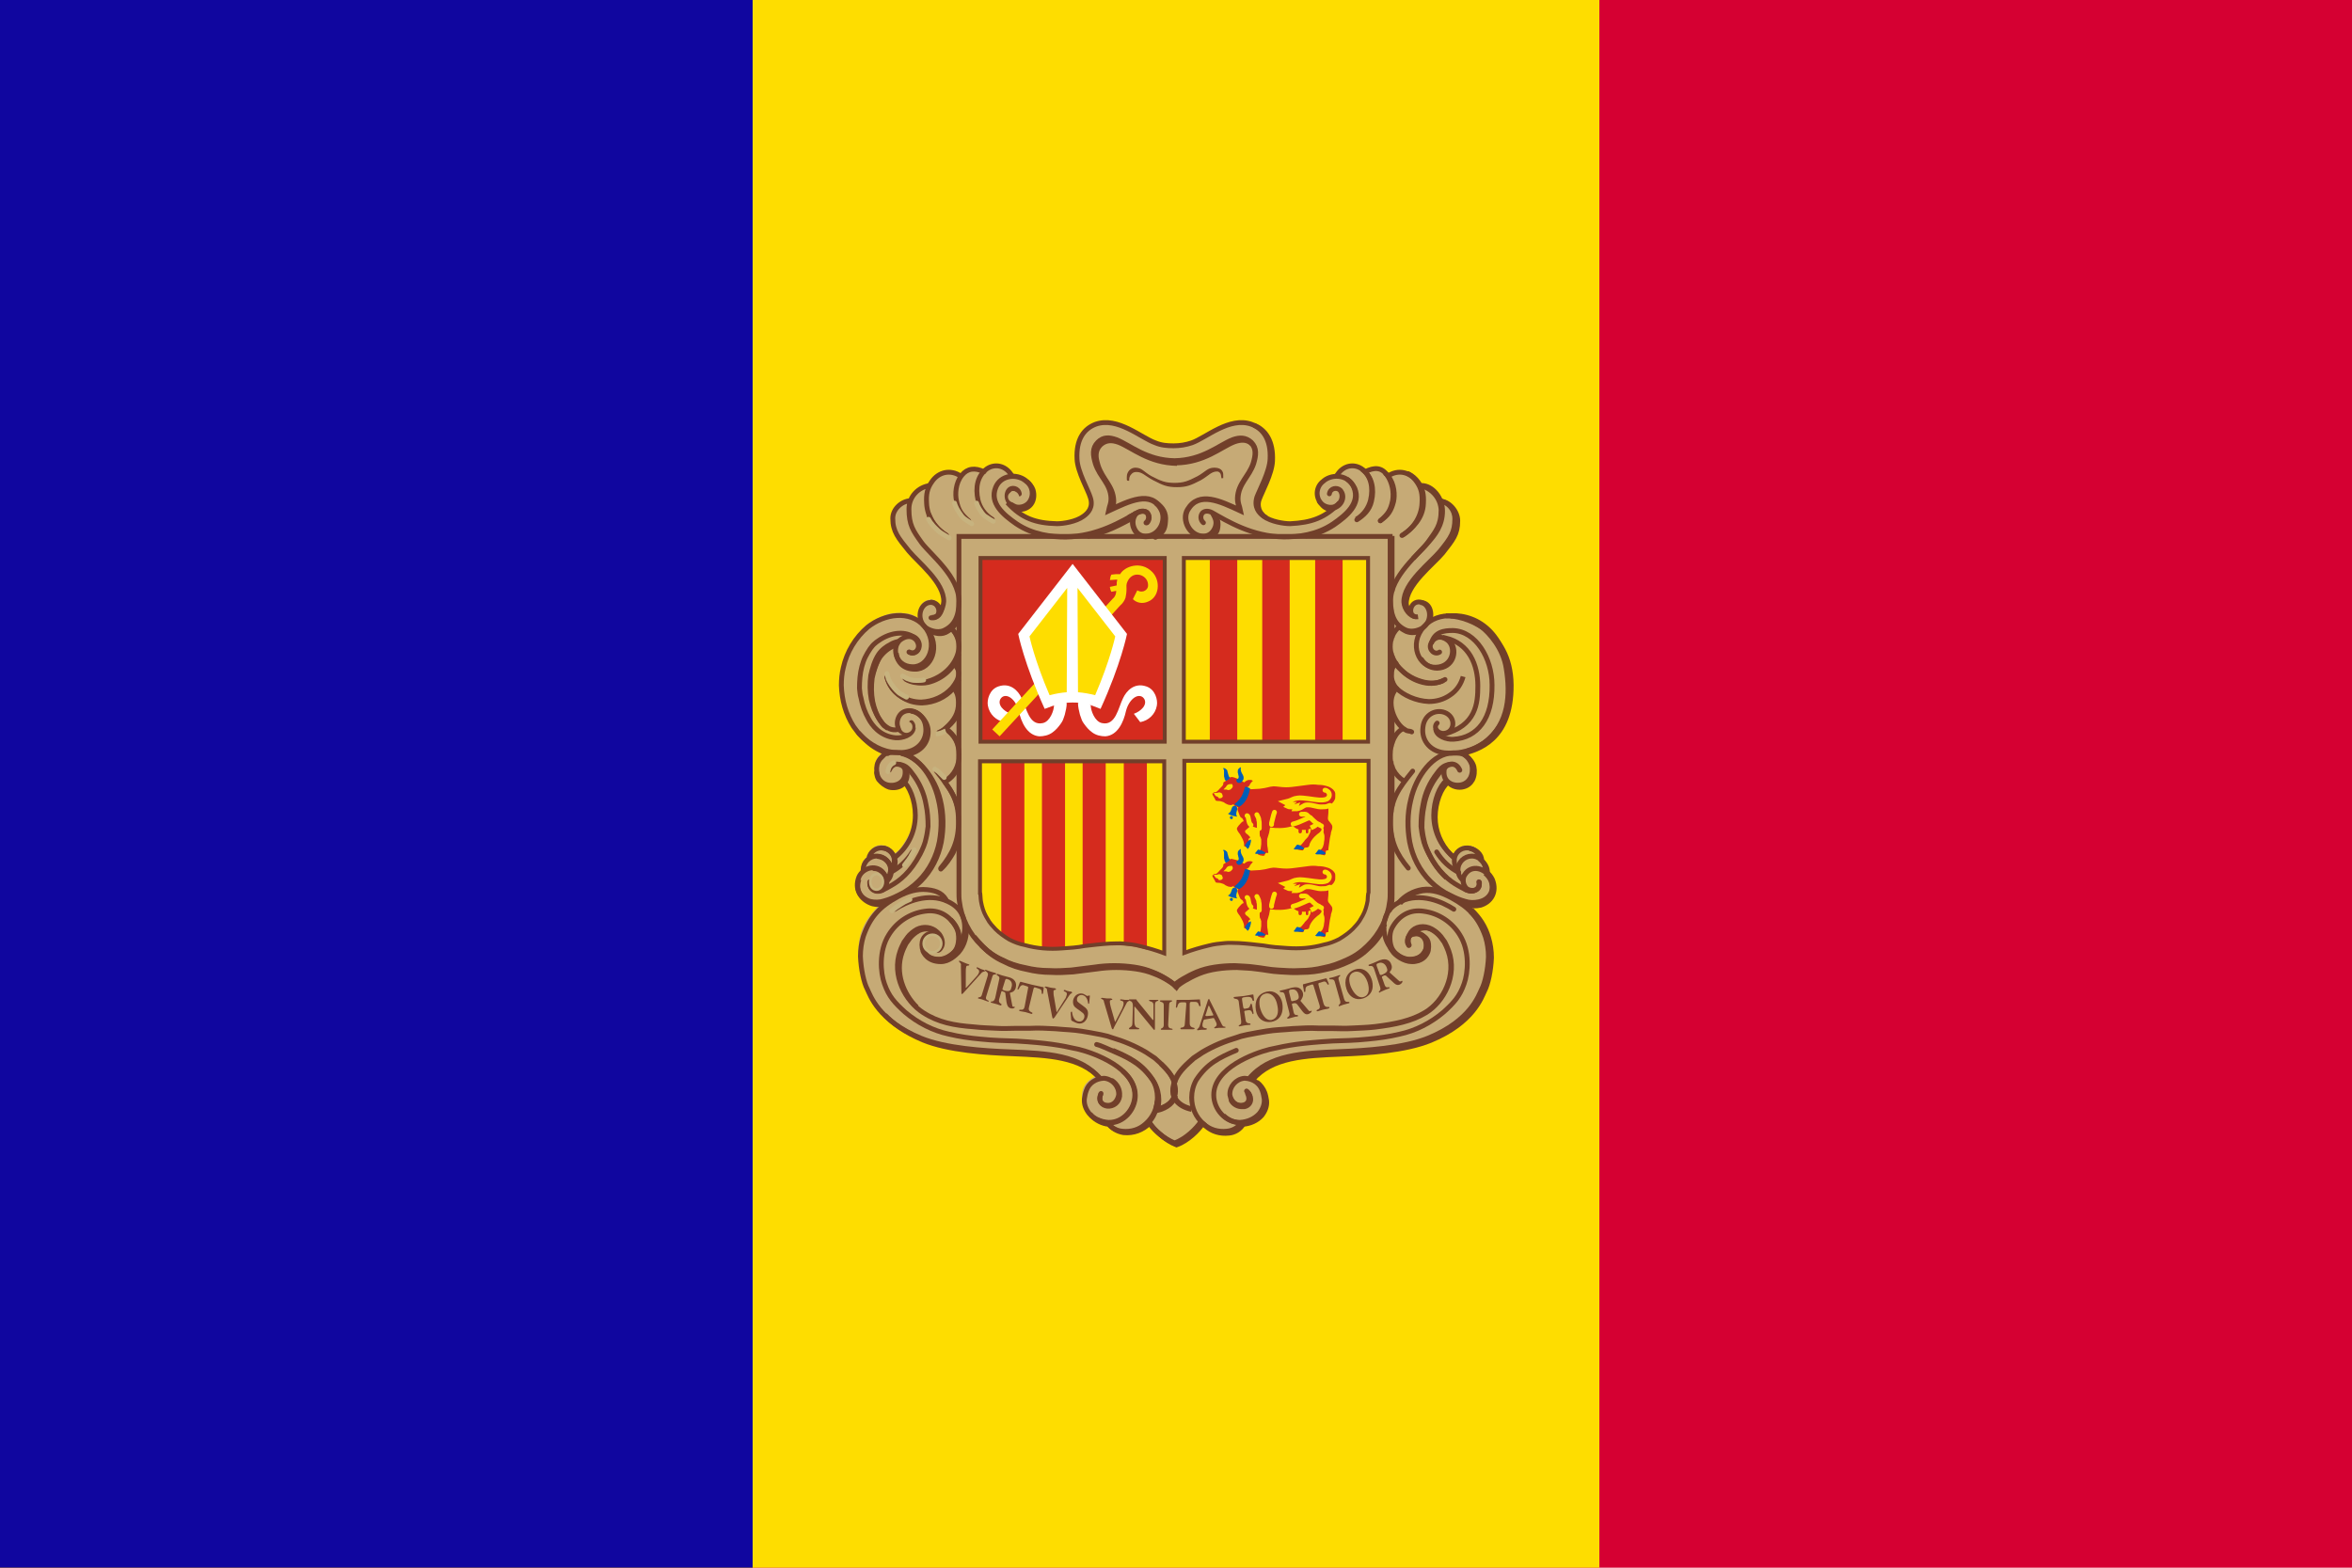<?xml version="1.0" encoding="utf-8"?>
<!-- Generator: Adobe Illustrator 28.2.0, SVG Export Plug-In . SVG Version: 6.00 Build 0)  -->
<svg version="1.1" id="and" xmlns:v="https://vecta.io/nano"
	 xmlns="http://www.w3.org/2000/svg" xmlns:xlink="http://www.w3.org/1999/xlink" x="0px" y="0px" viewBox="0 0 480 320"
	 enable-background="new 0 0 480 320" xml:space="preserve">
<path fill="#D50032" d="M0,0h480v320H0V0z"/>
<path fill="#FEDD00" d="M0,0h326.4v320H0V0z"/>
<path fill="#10069F" d="M0,0h153.6v320H0V0z"/>
<g id="crest">
	<path fill="#C6AA76" d="M226,86.2c5.5,0,7.8,4.7,13.3,4.7c3.4,0,5.4-1.1,8.3-2.8c2.1-1.2,3.4-1.8,5.8-1.8c2.4,0,3.9,0.7,5.2,2.8
		c0.7,1.2,1.3,3.5,1,4.8c-0.4,2-1.1,4-1.9,5.9c-0.5,1.1-0.9,1.8-0.9,3c0,2.9,4,3.9,6.7,4c0.6,0,5.5,0.1,8.6-3
		c-1.7-0.1-3.5-1.4-3.5-3c0-1.9,1.3-3.1,3.1-3.7c0.3-0.1,0.9,0.2,1.2,0c0.4-0.2,0.2-0.7,0.6-1c0.9-0.7,1.5-1.2,2.6-1.2
		c0.6,0,1.3,0.1,1.8,0.5c0.3,0.2,0.4,0.5,0.8,0.5c0.8,0,1.2-0.5,2-0.5c0.6,0,1.1,0.1,1.6,0.4c0.5,0.3,0.5,1.1,1,1.1
		c0.3,0,1.7-0.6,2.5-0.6c1.6,0,2.4,0.6,3.4,1.8c0.3,0.3,0.5,1,0.7,1c1,0.1,1.9,0.5,2.7,1.2c0.3,0.3,0.6,0.6,0.8,0.9
		c0.2,0.3,0.5,1,0.8,1.2c0.4,0.1,0.8,0.2,1.2,0.4c1.2,0.8,2,2.1,2,3.5c-0.1,0.5-0.2,1-0.3,1.5c-1.3,4.7-4.5,6.2-7.8,10.2
		c-1.4,1.7-2.5,3.1-2.5,5.3c0,0.5,0.7,1.5,0.9,2c-0.2-1,0.3-2.3,1.4-2.4c1.5,0,2.7,1.1,2.9,2.5c0,0.4-0.1,0.9-0.2,1.3
		c0.9-0.5,1.8-0.9,2.8-1c0.5-0.1,0.9-0.1,1.4-0.1c2.4,0.1,5,1.4,6.7,2.8c4.9,4.2,5.5,10.3,5.2,12c-0.6,3.8-0.2,10.6-9.9,13.3
		c1.8,0.8,3,2.1,3,3.7c0,1.8-1.4,3.3-3.2,3.3c-0.9,0.1-1.8-0.3-2.5-1c-2,2-2.4,4-2.4,6.9c0,1.5,0.3,2.9,1,4.2
		c0.8,1.6,1.3,2.6,2.6,3.7c0.7-1.1,1.5-1.9,2.8-1.9c1.3,0,2.3,0.4,2.8,1.6c0.2,0.3,0,0.6,0.2,1c0.2,0.4,0.6,0.5,0.8,1
		c0.4,0.7,0,1.2,0.3,1.9c0.2,0.5,0.6,0.5,0.8,1c0.3,0.6,0.4,1.3,0.4,1.9c0,2.1-2,3.7-4.1,3.7c-0.6,0-1-0.3-1.6-0.2
		c1.2,1.2,2.2,1.8,3.1,3.2c1.4,2.1,1.7,3.6,2,6.1c0.1,0.4,0.1,0.8,0.1,1.2c0,3.2-0.5,5.1-1.9,8c-1.4,2.8-2.5,4.3-5,6.1
		c-3.9,2.8-6.7,3.6-11.4,4.5c-2.6,0.5-5.2,0.9-7.8,1l-10.1,0.5c-5.1,0.3-8.7,1.1-12.3,4.7c1.7,1.3,2.9,2.5,2.9,4.6
		c0,2.2-1.3,3.7-3.4,4.4c-0.5,0.2-0.8,0-1.3,0.3c-0.5,0.3-0.5,0.9-1,1.2c-0.8,0.5-1.8,0.8-2.7,0.7c-1.9,0-3.2-0.5-4.6-1.8
		c-1.6,1.3-2.1,2.5-3.9,3.5c-0.6,0.3-0.9,0.8-1.6,0.8c-1.1,0-1.5-0.7-2.4-1.3c-1.2-0.8-2.2-1.8-3.2-2.9c-1.6,1-2.6,1.7-4.5,1.7
		c-1,0.1-2-0.2-2.8-0.8c-0.5-0.3-0.6-0.8-1.1-1.1c-0.5-0.3-1-0.2-1.6-0.5c-2.2-0.9-3.6-2.5-3.6-4.9c0-2.1,1.3-3.4,3.2-4.2
		c-3.6-3.6-7.1-4.2-12.1-4.5l-10-0.5c-2.6-0.2-5.3-0.5-7.9-1c-2.3-0.4-3.7-0.5-5.8-1.5c-7.3-3.4-12-8.1-12.9-16.1
		c-0.1-0.6-0.1-1.2-0.1-1.8c0-4.2,1.6-6.7,4.6-9.7c-0.8-0.2-1.3,0.1-2-0.2c-1.8-0.7-3.2-1.9-3.2-3.9c-0.1-0.6,0.1-1.3,0.4-1.8
		c0.3-0.4,0.7-0.5,0.8-1c0.1-0.7,0-1.1,0.3-1.7c0.2-0.4,0.6-0.5,0.8-0.9c0.6-1.3,1.4-2.4,2.9-2.4c1.3,0,2.1,0.7,2.7,1.7
		c1.2-0.6,1.6-1.5,2.3-2.6c1.2-1.9,1.7-3.3,1.7-5.5c0-1.4-0.2-2.7-0.6-4c-0.4-1.1-0.5-1.8-1.3-2.6c-0.6,0.7-1.5,1-2.5,1
		c-2.1-0.1-3.7-1.8-3.6-3.8c0-1.4,0.8-2.8,2.1-3.3c-1.1-1-2.1-1-3.3-1.8c-1.9-1.2-2.5-2.4-3.7-4.3c-0.8-1.2-1-2-1.4-3.4
		c-0.5-1.4-0.8-2.9-0.8-4.4c0-0.4,0-0.8,0.1-1.2c0.5-3.5,1.1-5.7,3.3-8.5c1.3-1.6,2.2-2.6,4.1-3.5c1.6-0.7,2.6-1.2,4.4-1.2
		c0.5,0,0.9,0,1.4,0.1c0.7,0,1.4,0.2,2.1,0.6c0.3,0.2,0.8,0.6,0.8,0.3c0-0.4-0.2-0.6-0.2-0.9c0-1.5,1.1-2.8,2.6-2.8
		c1.1,0,1.5,0.9,2,1.9c0.3-0.5,0.5-1,0.5-1.6c0-2.5-1.3-3.7-2.8-5.6c-3.3-4.2-7.5-6.1-7.5-11.4c0-1.6,0.8-2.7,2.1-3.5
		c0.4-0.2,0.9,0,1.3-0.2c0.3-0.2,0.3-0.6,0.5-1c0.3-0.4,0.7-0.8,1.1-1.2c0.8-0.7,1.4-0.5,2.3-1c0.4-0.3,0.5-0.7,0.8-1.1
		c0.9-1.1,1.8-1.7,3.3-1.7c0.6,0,1.3,0,1.8,0.3c0.2,0.1,0.7,0.4,0.7,0.4c0.3-0.3,0.6-0.6,1-0.8c0.5-0.3,1-0.4,1.6-0.4
		c0.8,0,1.3,0.4,2.1,0.4c0.3,0,0.4-0.3,0.6-0.4c0.7-0.5,1.1-0.7,2-0.7c0.7,0,1.4,0.3,2,0.7c0.7,0.4,0.7,1,1.4,1.4
		c0.4,0.2,0.7,0.1,1.1,0.3c1.8,0.6,3.2,1.8,3.2,3.8c0.1,0.9-0.3,1.9-1,2.5c-0.6,0.5-1.2,0.5-2,0.7c2.6,2.1,4.8,2.6,8.1,2.6
		c3,0,6.7-1.2,6.7-4.2c0-1.4-0.8-2.1-1.3-3.4c-1-2.3-1.5-3.6-1.5-6.1c0-2,0.2-3.2,1.4-4.8C222.5,86.5,224,86.2,226,86.2L226,86.2
		L226,86.2z"/>
	<path fill="none" stroke="#713F2A" stroke-width="1.041" stroke-linejoin="round" d="M206,102.2c0.2,0.8,0.9,1.5,1.7,1.7
		c1,0.2,2.1-0.2,2.7-1c0.6-0.8,0.7-1.9,0.4-2.9c-0.2-0.6-0.7-1.2-1.2-1.6L206,102.2L206,102.2L206,102.2z"/>
	<path fill="none" stroke="#713F2A" stroke-width="1.037" stroke-linecap="round" d="M297.9,157.2c-0.9-2.1-3.1-1.1-3.2,0
		c-0.3,2.6,2,3.4,3.6,3c0.8-0.2,1.4-0.7,1.8-1.4c0.4-0.8,0.5-1.8,0.3-2.7c-0.3-0.8-0.8-1.6-1.5-2c-0.6-0.4-1.3-0.4-2.4-0.4
		c-4,0-7.5,4.7-8.6,9.6c-0.7,2.8-0.7,5.8-0.2,8.6c0.6,3,2,5.8,4.2,8c1.2,1.2,2.6,2.2,4.1,2.9c1,0.5,1.9,0.9,3,1.2
		c0.9,0.3,1.9,0.3,2.8,0.1c2.4-0.5,3.5-2.7,2.3-5c-1-1.8-3.8-2.8-5.2-0.5c-0.2,0.3-0.3,0.7-0.3,1.1c0,0.6,0.2,1.2,0.7,1.7
		c1,0.7,2.7,0.5,2.6-1.3"/>
	<path fill="none" stroke="#713F2A" stroke-width="1.276" d="M285.6,184.3c1.2-1.4,2.9-2.3,4.7-2.6c2.1-0.3,4,0.4,5.9,1.4
		c3.7,2,5.7,4.1,7.1,8.1c0.4,1.3,0.6,2.7,0.6,4.1c-0.1,2.6-0.7,5.4-1.4,6.7c-0.6,1.2-2.2,6.4-10.9,10c-5.1,2.1-12.9,2.6-18.3,2.8
		c-7.4,0.3-14.3,0.6-18.3,5.5"/>
	<g>
		<path fill="none" stroke="#713F2A" stroke-width="1.121" d="M287.4,192.7c-0.2-0.8,0-1.5,0.6-2.4c0.8-1.1,2.6-1.5,4.2-0.6
			c0.7,0.4,1.3,0.9,1.8,1.5l0.8,1.1c0.3,0.6,0.6,1.2,0.8,1.8c1.8,5-1,10.4-4.7,12.6c-2.8,1.7-6.2,2.4-10.3,2.9
			c-1.8,0.2-2.9,0.2-4.7,0.3c-1.5,0.1-2.7,0-3.9,0l-2.9,0c-1.7-0.1-3.4,0-5.2,0.1c-2.1,0.2-3.6,0.2-5.4,0.5
			c-1.1,0.2-2.5,0.4-3.9,0.7c-0.4,0.1-0.9,0.2-1.3,0.3l-0.9,0.3c-2.4,0.7-4.8,1.7-7,3c-0.6,0.4-1.2,0.8-1.8,1.2
			c-0.3,0.3-0.7,0.6-1,0.9c-1.4,1.3-2.8,2.8-3.1,4.8c-0.1,0.4-0.1,0.8-0.1,1.1c0,1.3,1,3,3.8,3.6 M247.5,104.7
			c0.6,1.1,0.9,1.7,0.6,2.8c-0.4,1.2-1.3,2-2.5,2c-2.8,0-4.5-3.4-3.2-5.5c2.3-3.8,6.6-1.7,10.7,0.2c-0.2-1-0.5-1.3-0.5-2.5
			c0.1-3,2.3-4.4,3.2-7.1c0.5-1.7,0.7-3.1-0.5-4.3c-1.1-1-2.3-1-3.7-0.5c-2.8,1.1-6.1,4.2-11.9,4.3c-5.8-0.1-9.1-3.2-11.9-4.3
			c-1.4-0.5-2.6-0.6-3.7,0.5c-1.2,1.2-1,2.6-0.5,4.3c0.9,2.8,3.1,4.1,3.2,7.1c0,1.2-0.3,1.5-0.5,2.5c4.1-1.9,8.6-4.2,10.7-0.2
			c1.2,2.2-0.4,5.5-3.2,5.5c-1.3,0-2.1-0.8-2.5-2c-0.3-1-0.1-2,0.6-2.8"/>
		<path fill="none" stroke="#713F2A" stroke-width="1.121" stroke-linecap="round" d="M236.1,102.8c1.1,0.8,1.9,1.9,1.7,3.6
			c-0.1,1.8-0.6,2.3-2,3.2 M237.6,106.8c0,1-0.6,1.9-1.6,2.3"/>
	</g>
	<path fill="#C6AA76" d="M209.1,98.1l0.5,0.4l0.5,0.6l0.4,0.7l0.2,0.6l0,0.8l0,0.5l-0.2,0.6l-0.4,0.4l-0.4,0.5l-0.6,0.3l-0.8,0.2
		l-0.7,0.1l-0.7-0.3l-0.6-0.5l-0.4-0.6l-0.3-0.7v-0.3L209.1,98.1L209.1,98.1L209.1,98.1z"/>
	<path fill="none" stroke="#713F2A" stroke-width="1.041" stroke-linecap="round" d="M208,100.8c-0.2-1.2-1.6-1.4-2.1-0.7
		c-0.8,1.1-0.2,2.9,1.5,3.4c1,0.2,2.1-0.2,2.7-1c1-1.4,0.7-3.3-0.7-4.3l-0.1-0.1c-1.9-1.5-5.1-1.1-6.1,1.4c-1.3,3.2,1.6,5.6,4.2,7.4
		c3.4,2.3,7.2,2.7,10.1,2.7c6.5-0.1,11.5-3.2,14.7-5c0.8-0.4,1.5-0.3,1.9,0.1c0.5,0.6,0.4,1.5-0.2,2"/>
	<path fill="none" stroke="#713F2A" stroke-width="1.057" d="M188.6,189.4l-1.5,0.5l-1.5,1.1L185,192l-0.8,1.4l-0.4,1.1l-0.3,1.3
		l-0.1,1 M197,189.6l-0.1,1.3l-0.2,0.9l-0.6,1.5l-1,1.3l-1.1,0.9l-0.8,0.4l-1.1,0.2"/>
	<path fill="none" stroke="#713F2A" stroke-width="1.197" d="M239.8,223.6c-0.3,1.2-1.4,2.5-3.8,3l-0.5,0.1"/>
	<path fill="none" stroke="#713F2A" stroke-width="1.356" d="M300.2,185.9c1.6,1.5,2.8,3.4,3.4,5.5c0.4,1.3,0.6,2.7,0.6,4.1
		c-0.1,2.6-0.7,5.4-1.4,6.7c-0.6,1.2-2.2,6.4-10.9,10c-5.1,2.1-12.9,2.6-18.3,2.8c-7.3,0.3-14.1,0.6-18.1,5.3"/>
	<path fill="none" stroke="#713F2A" stroke-width="0.929" d="M288.2,190.6c0.5-0.7,2.5-1.7,4.1-0.8c0.7,0.3,1.3,0.9,1.7,1.5"/>
	<path fill="none" stroke="#713F2A" stroke-width="1.356" d="M298.3,184.1l1,0.4c0.9,0.3,1.9,0.3,2.8,0.1c2-0.6,3.3-2.5,2.3-5
		c-0.3-0.6-0.7-1.1-1.2-1.5"/>
	<path fill="none" stroke="#713F2A" stroke-width="1.041" stroke-linecap="round" d="M183.1,131.3c-1.4,0.8-2.4,1-3.4,2.3
		c-0.8,1.5-1.5,3.2-1.9,4.9 M210.7,101.5c0,1.2-0.9,2-2.1,2.3"/>
	<path fill="none" stroke="#713F2A" stroke-width="0.997" d="M295.1,125.7c3.4-0.1,13.2,2.6,13.3,14.1c0.1,11.4-7,13.3-9.9,14"/>
	<path fill="none" stroke="#713F2A" stroke-width="1.037" d="M296,125.7c5.8-0.3,11.8,4,12.1,14.7c0.2,8.4-5.7,12.2-8.6,12.9"/>
	<path fill="none" stroke="#713F2A" stroke-width="0.881" d="M292.7,166l0.1-1.1l0.4-1.8l0.5-1.4l0.6-1.2l0.8-0.9 M300.7,157.1
		l-0.1,1.1l-0.3,0.8l-0.5,0.7l-0.6,0.4l-0.9,0.3l-0.8,0.1l-0.6-0.1 M286.8,122.7l0.2-1.2l0.5-1.1l0.7-1.1l1.2-1.5l0.9-1l1.5-1.5
		l1.3-1.3l0.8-1l1.1-1.3l1-1.5l0.6-1.2l0.3-1.6l0.1-1.9l-0.2-0.6 M288.2,196.3l1.2-0.2l0.9-0.5l0.5-0.5l0.3-0.6l0.2-0.9l0-0.6
		 M178.3,184.4l0.9,0.1l1.1-0.1l1.1-0.4 M184.9,157.9l-0.1,1l-0.2,0.4l-0.3,0.4l-0.5,0.4l-0.5,0.2l-0.7,0.1l-0.5,0 M189.1,149.3
		l-0.2,1.5l-0.3,0.7l-0.6,0.9l-0.8,0.6l-0.9,0.4l-1.7,0.4 M195.5,125.5l-0.3,0.9l-0.4,0.7l-0.5,0.7l-0.7,0.7l-0.9,0.4l-0.7,0.2
		l-0.5,0 M191.7,124.6l0,0.7"/>
	<g>
		<path fill="none" stroke="#713F2A" stroke-width="0.987" stroke-linecap="round" d="M193.1,148.6c-0.4,0.4-0.9,0.7-1.5,0.9
			 M299.1,181.6c0.1,0.1,0.3,0.1,0.3,0.1c1,0.6,3-0.1,2.4-1.7"/>
		<path fill="none" stroke="#713F2A" stroke-width="0.987" d="M295.6,159.7c0.7,0.9,2.1,1.2,3.1,0.9c0.8-0.2,1.4-0.7,1.8-1.4
			c0.4-0.8,0.5-1.8,0.3-2.7c-0.1-0.4-0.3-0.8-0.6-1.2c-0.3-0.4-0.6-0.7-1-1c-0.1-0.1-0.2-0.1-0.2-0.2 M303.5,178.5
			c0.2-1-0.2-1.9-0.9-2.6c-0.2-0.2-0.4-0.4-0.6-0.6 M302.4,175.7c0-1.3-1.1-2.3-2.5-2.5 M296.9,175.2c-0.3-0.2-0.6-0.5-0.9-0.8
			c-2-2.1-3.1-4.8-3.1-7.6c0-3,1.2-6,2.6-7.1 M255.1,220.1l1.3-1.2l0.9-0.7l1.7-1l1.6-0.7l1.1-0.3l2.2-0.5l2.6-0.4 M245.3,229.1
			c-0.9,1.4-3.1,3.6-5.4,4.4c-2.3-0.9-4.5-3-5.4-4.4"/>
		<path fill="none" stroke="#713F2A" stroke-width="0.987" stroke-linecap="round" d="M236,226.2c-0.3,1.1-0.8,2.1-1.6,2.9"/>
		<path fill="none" stroke="#713F2A" stroke-width="0.987" d="M236.2,224.7l-0.3,1.6 M234.3,229.2l-0.7,0.7l-1.2,0.7L231,231
			 M227,104c0.2-0.6,0.3-1.2,0.3-1.8c-0.1-3-2.3-4.4-3.2-7.1c-0.5-1.7-0.7-3.1,0.5-4.3c1.1-1,2.3-1,3.7-0.5
			c2.8,1.1,6.1,4.2,11.9,4.3c-5.8-0.1-9.1-3.2-11.9-4.3c-1.4-0.5-2.7-0.7-3.8,0.3c-1.2,1.2-0.9,2.7-0.4,4.4c0.9,2.8,3,4.1,3.1,7.1
			c0,0.6-0.1,1.3-0.4,1.8 M240.1,94.3c5.7-0.3,10.6-4.1,12.2-4.5c1.4-0.3,2.2-0.2,3.2,0.8c-1-0.9-2.2-0.9-3.6-0.4
			c-2.8,1.1-6.1,4.2-11.9,4.3 M297,175.2c-2.8-2.1-4.4-5.3-4.4-8.8c0-3,1.2-6,2.6-7.1 M245.1,228.9c-0.9,1.4-3.1,3.6-5.4,4.4
			c-2.3-0.9-4.5-3-5.4-4.4"/>
		<path fill="none" stroke="#713F2A" stroke-width="0.987" stroke-linecap="round" d="M230.5,105.5l1.7-0.9c0.8-0.4,1.7-0.3,2,0.1
			c0.5,0.6,0.4,1.5-0.1,2"/>
		<path fill="none" stroke="#713F2A" stroke-width="0.987" d="M221.9,109.5c3.9-0.8,7.1-2.6,9.5-3.9 M254.5,222.8
			c0.2,0.2,0.4,0.4,0.5,0.7c0.1,0.2,0.2,0.4,0.2,0.6c0.2,0.8-0.3,1.6-1.2,1.8c-0.1,0-0.2,0-0.3,0c-1.1,0.1-2.1-0.5-2.5-1.4
			 M221.7,109.3c3.9-0.8,7.1-2.6,9.5-3.9 M301,181.7c-0.7,0.3-1.2,0.2-2.1-0.2c-0.4-0.2-0.8-0.4-1.3-0.7c-1.8-1-4-2.7-6-6.5
			c-0.5-1-1-2.1-1.2-3.2c-0.2-0.8-0.3-1.6-0.4-2.4c0-1.5,0.1-3,0.4-4.4c0.4-2.4,1.4-4.6,2.9-6.5c0.8-1.1,1.5-1.8,3.1-1.8
			 M193.8,127.9c1.2,1,1.9,2.5,1.9,4.1c0,2.2-1.9,5.8-6.4,7.1c-1.5,0.4-3.1,0.2-4.5-0.5 M194.5,135.4c0.8,0.5,1.2,1.4,1.1,2.3
			c0,0.8-0.5,1.7-1.3,2.7c-1.6,1.8-3.9,2.8-6.3,2.9c-1.5,0-3-0.4-4.3-1.3c-1.4-0.9-2.3-2.3-2.7-3.8"/>
		<path fill="none" stroke="#713F2A" stroke-width="0.987" d="M194.4,140.2c0.9,0.9,1.2,1.9,1.2,3.3c0,2-0.8,3.5-2.6,5.1
			c-0.4,0.4-0.9,0.7-1.4,1 M284.1,133.8v2.5 M283.9,133.2v3.6 M284.1,125.5v4.7 M283.9,124.4v6.4 M282.5,189.3
			c-0.7,1.5-1.7,2.9-3,4.1c-1.2,1.2-2.6,2.2-4.2,2.9c-1.5,0.7-3.1,1.3-4.7,1.6c-1.6,0.4-3.3,0.6-4.9,0.6c-1.5,0.1-3,0-4.5-0.1
			c-1.9-0.1-2.9-0.4-4.8-0.6c-1.3-0.2-2.7-0.2-4-0.3c-1.4,0-2.8,0.1-4.1,0.3c-1.3,0.2-2.5,0.5-3.7,1c-1.9,0.8-4.1,2.1-4.5,2.7
			c-0.5-0.6-2.6-2-4.5-2.7c-1.2-0.5-2.4-0.8-3.7-1c-1.4-0.2-2.7-0.3-4.1-0.3c-1.3,0-2.7,0.1-4,0.3c-1.9,0.2-2.9,0.4-4.8,0.6
			c-1.5,0.1-3,0.2-4.5,0.1c-1.7,0-3.3-0.2-4.9-0.6c-1.6-0.3-3.2-0.8-4.7-1.6c-1.6-0.7-3-1.7-4.2-2.9l-0.4-0.4 M230.3,231.1l1.3-0.2
			 M253.2,229.2l1.3-0.1l1.2-0.5l0.9-0.5l1.2-1.4l0.2-0.5l0.2-1.2l0.1-0.6 M291.8,126.8c0.6-1.9-0.1-3.9-2-3.8 M195.6,156.2
			c-0.4,1.4-1.3,2.6-2.6,3.3 M195.6,126.2c-0.4,1.3-1.4,2.3-2.6,2.9c-1.3,0.6-2.8,0-3.7-0.6"/>
		<path fill="none" stroke="#713F2A" stroke-width="0.987" stroke-linecap="round" d="M185.6,133.1c1.1,0.6,2.2-0.3,2-1.7
			c-0.2-0.9-0.9-1.5-1.8-1.6"/>
		<path fill="none" stroke="#713F2A" stroke-width="0.987" d="M190.1,193.3c0.2,0.2,0.3,0.5,0.6,0.6c0.5,0.1,0.9,0.3,1.3-0.4
			c0.6-0.8,0.3-2-0.3-2.8c-1.1-1.1-2.8-1.4-4.2-0.7c-0.7,0.4-1.3,0.9-1.8,1.5l-0.8,1.1c-0.3,0.6-0.6,1.2-0.8,1.8
			c-1.5,4.2,0.3,8.5,3,11.2"/>
		<path fill="none" stroke="#713F2A" stroke-width="0.987" stroke-linecap="round" d="M254.4,222.7c0.2,0.2,0.3,0.4,0.5,0.6
			c0.1,0.2,0.2,0.4,0.2,0.6c0.2,0.8-0.3,1.6-1.2,1.8c-0.1,0-0.2,0-0.3,0c-1,0.1-2-0.5-2.4-1.4"/>
		<path fill="none" stroke="#713F2A" stroke-width="0.987" d="M289.6,99.1c2.5,0.4,4.4,2.5,4.5,5c0,3.2-1.1,4.3-2.7,6.6
			c-1.8,2.4-7.6,6.9-7.6,11.9c0,3.1,0.9,5,3.1,6c1.4,0.6,3.1-0.1,3.8-0.7c1.8-1.7,1.1-4.6-0.8-5c-2.3-0.4-2.8,3.3-0.5,3 M302,175.3
			c-0.2-1.4-1.5-2.4-3-2.2c-1.3,0.2-2.3,1.3-2.2,2.7c0,0.7,0.3,1.4,0.7,1.9 M285.6,127.9c-1.2,1-1.9,2.5-1.9,4.1
			c0,2.2,1.9,5.8,6.4,7.1c1.7,0.5,3.4,0.4,4.5-0.2 M183.1,131.6c-1.4,0.4-2.6,1.3-3.5,2.5c-0.8,1.2-1.3,2.9-1.6,4.3
			c-0.2,1.6-0.2,3.2,0.1,4.8c0.3,1.4,0.8,2.8,1.6,4c0.2,0.3,0.5,0.6,0.7,0.9c0.3,0.2,0.5,0.4,0.8,0.6 M227.1,214.4
			c3.5,1.5,6,2.7,8.2,6.1c0.6,1.1,0.9,2.3,0.9,3.5c0,2.1-0.8,4-2.4,5.4c-1.3,1.2-3,1.7-4.8,1.5c-1.4-0.1-2.7-1.1-2.9-1.8
			 M192.9,148.7c2,1.5,2.8,3,2.8,5.4c0.1,2.2-1,4.2-2.8,5.3"/>
		<path fill="none" stroke="#713F2A" stroke-width="0.987" stroke-linecap="round" d="M191.1,157.4c2.9,3.6,4.5,5.8,4.5,10.1
			c0.1,4.1-1.2,6.8-3.6,9.7"/>
		<path fill="none" stroke="#713F2A" stroke-width="0.987" d="M247,109.5c0.6-0.4,1-0.9,1.1-1.6c0.3-1.1,0.4-2-0.2-2.8
			c0.7,0.9,0.8,1.7,0.6,2.8c-0.1,0.7-0.6,1.1-1.1,1.6 M284.1,171.1v11.5h0c0,0.6,0,1.2-0.1,1.8l-0.2,1.2"/>
		<path fill="none" stroke="#713F2A" stroke-width="0.987" d="M283.9,170v12.4h0c0,0.6,0,1.2-0.1,1.8l-0.3,1.9 M283.9,155.4v10.4
			 M284.1,156.2v8.4 M284.1,145.5v6.3 M283.9,144.7v7.8 M284.1,139v2.5 M283.9,138.5v3.6 M282.6,188.6l-0.2,0.5
			c-0.7,1.5-1.7,2.9-3,4.1c-1.2,1.2-2.6,2.2-4.2,2.9c-1.5,0.7-3.1,1.3-4.7,1.6c-1.6,0.4-3.3,0.6-4.9,0.6c-1.5,0.1-3,0-4.5-0.1
			c-1.9-0.1-2.9-0.4-4.8-0.6c-1.3-0.2-2.7-0.2-4-0.3c-1.4,0-2.8,0.1-4.1,0.3c-1.3,0.2-2.5,0.5-3.7,1c-1.9,0.8-4.1,2.1-4.5,2.7
			c-0.5-0.6-2.6-2-4.5-2.7c-1.2-0.5-2.4-0.8-3.7-1c-1.4-0.2-2.7-0.3-4.1-0.3c-1.3,0-2.7,0.1-4,0.3c-1.9,0.2-2.9,0.4-4.8,0.6
			c-1.5,0.1-3,0.2-4.5,0.1c-1.7,0-3.3-0.2-4.9-0.6c-1.6-0.3-3.2-0.8-4.7-1.6c-1.6-0.7-3-1.7-4.2-2.9c-0.6-0.6-1.2-1.3-1.8-2
			 M197.2,188.9c0.2,2-0.3,4-1.6,5.5c-0.6,0.6-1.9,1.9-3.6,1.9c-2.7,0-3.5-1.8-3.7-2.3 M194,187.7c0.5,0.5,1,1.1,1.3,1.8
			c0.7,1.3,0.5,3.4-0.1,4.4c-0.1,0.1-0.1,0.2-0.2,0.3 M180.6,207.2c1.6,1.7,4,3.5,7.8,5.1c5.1,2.1,12.9,2.6,18.3,2.8
			c7.2,0.3,13.8,0.6,17.8,5 M236.9,217.1c1.2,1.2,2.4,2.4,2.9,4 M234.6,229.3c-1.4,1.4-3.3,2.1-5.3,1.9c-1.2-0.2-2.3-0.8-3.1-1.8
			 M222.5,227.4c0.1,0.1,0.1,0.2,0.2,0.3c0.9,1,2.3,1.7,3.6,1.8 M245.5,229.3c-0.9,1.4-3.1,3.6-5.4,4.4c-2.3-0.9-4.5-3-5.4-4.4
			l-0.2-0.3 M245.5,229.3c0.2,0.2,0.3,0.3,0.5,0.5c1.3,1.2,3,1.7,4.8,1.5c1.2-0.1,2.3-0.8,2.9-1.8c0.1-0.2,0.2-0.3,0.3-0.5"/>
		<path fill="none" stroke="#713F2A" stroke-width="0.987" d="M253.6,229l-0.5,0.9l-0.8,0.7l-1.2,0.5l-1.1,0"/>
		<path fill="none" stroke="#713F2A" stroke-width="0.987" d="M256.5,220.9c0.7,0.5,1.3,1.3,1.6,2.1c0.2,0.5,0.3,1.1,0.4,1.7
			c0.1,1.1-0.3,2.1-1,3c-1,1.1-2.4,1.7-3.9,1.8h-0.3 M253.4,229.2c-1.4,0-2.7-0.5-3.7-1.5 M295.2,179.2c-1.4-1.3-2.6-2.9-3.4-4.6
			c-0.5-1-1-2.1-1.2-3.2c-0.2-0.8-0.3-1.6-0.4-2.4c0-1.5,0.1-3,0.4-4.4c0.4-2.4,1.4-4.6,2.9-6.5c0.4-0.6,0.9-1.1,1.5-1.6 M294,102.3
			c1.8,0.1,3.5,2.1,3.5,4c0,2.8-1,3.9-3.1,6.6c-1.9,2.3-7.5,6.5-7.4,10.4c0.1,0.7,0.4,1.4,0.8,2 M285.5,127.9c0.4,0.4,0.9,0.7,1.5,1
			c1,0.4,2.1,0.3,3-0.2 M274.9,97.8c0.7,0.5,1.2,1.1,1.6,1.9c1.3,3.2-1.6,5.6-4.2,7.4c-1.8,1.2-3.8,2-5.9,2.3 M271.9,104
			c-0.9,0-1.7-0.4-2.2-1.1c-0.2-0.2-0.4-0.4-0.5-0.7 M258.5,105.7c-0.4-0.2-0.7-0.4-0.9-0.7c-0.8-0.8-1-2.1-0.6-3.1
			c0.5-1.4,2.6-5.2,2.7-7.8c0.2-4-1.4-6.4-3.8-7.3"/>
		<path fill="none" stroke="#713F2A" stroke-width="0.987" stroke-linecap="round" d="M259.5,93.2l-0.1,1.5l-0.4,1.5l-0.8,2.1
			l-0.6,1.4l-0.6,1.4l-0.3,0.9l-0.1,0.7l0.1,0.7 M283.8,193.6c0.1,0.2,0.3,0.4,0.4,0.6c0.5,0.8,2.3,2.1,3.9,2.1
			c2.7,0,3.3-1.9,3.4-2.3c0.3-2.1-0.4-2.6-1.4-3.2c-0.4-0.2-0.9-0.3-1.4-0.2"/>
		<path fill="none" stroke="#713F2A" stroke-width="0.987" d="M180.7,184.5c-0.9,0.2-1.8,0.2-2.6,0c-2-0.6-3.7-2.5-2.8-5
			 M184.8,156.9c0.2,0.2,0.3,0.5,0.3,0.8c0.3,2.6-2,3.4-3.6,3c-0.9-0.3-1.6-0.9-2.2-1.6c-0.3-0.5-0.4-1.1-0.4-1.6 M194.6,140.4
			c0.4,0.3,0.7,0.8,0.9,1.3 M194.7,135.6c0.3,0.2,0.6,0.6,0.8,0.9"/>
		<path fill="none" stroke="#713F2A" stroke-width="0.987" stroke-linecap="round" d="M195.6,138.9c-0.3,0.6-0.6,1.2-1.1,1.7
			c-1.6,1.8-3.9,2.8-6.3,2.9c-1.5,0-3-0.4-4.3-1.3c-1.4-0.9-2.5-2.3-2.9-4"/>
		<path fill="none" stroke="#713F2A" stroke-width="0.987" d="M193.9,128.1c0.8,0.6,1.4,1.5,1.7,2.4"/>
		<path fill="none" stroke="#713F2A" stroke-width="0.987" stroke-linecap="round" d="M195.6,133.7c-0.9,2.8-3.3,4.9-6.2,5.6
			c-1.7,0.4-4-0.1-4.7-0.8"/>
		<path fill="none" stroke="#713F2A" stroke-width="0.987" d="M182.9,133.3c0.2,1.9,1.5,3.3,3.8,3.3c3.4,0.1,5.4-4.8,2.4-8.3"/>
		<path fill="none" stroke="#713F2A" stroke-width="0.987" stroke-linecap="round" d="M175.3,149.7c0.5,0.6,1.1,1.2,1.7,1.7
			c1.2,1.1,2.7,1.9,4.2,2.4 M185,154c3-0.4,4.7-2.6,4.4-5.2c-0.3-2-2.1-3.5-3.3-3.6"/>
		<path fill="none" stroke="#713F2A" stroke-width="0.987" d="M189.9,122.9c1.1,0,2,0.9,2,2l0,0.1"/>
		<path fill="none" stroke="#713F2A" stroke-width="0.987" stroke-linecap="round" d="M189.6,105.1c0.7,1.8,2,3.2,3.6,4.2
			 M296.2,131.3c1.2,1.7,0.4,5-2.9,5.1c-1.3,0-2.5-0.7-3.2-1.8"/>
		<path fill="none" stroke="#713F2A" stroke-width="0.987" d="M284.1,109.4v11.3"/>
		<path fill="none" stroke="#713F2A" stroke-width="0.987" stroke-linecap="round" d="M185.5,133.1c1,0.7,2.4-0.5,1.8-1.9
			c-0.3-0.9-1.6-1.9-3.4-0.7c-2,1.3-1.4,5.5,2.3,5.6c3.4,0.1,5.4-4.8,2.4-8.3c-2.9-3.3-8.1-2.5-11.5,0.2c-2.5,2.1-4.3,5.1-5,8.3
			c-0.3,1.2-0.4,2.4-0.4,3.6c0.1,3,0.9,5.9,2.5,8.4c0.3,0.4,0.6,0.8,0.9,1.2c0.4,0.5,0.9,0.9,1.4,1.4c1.9,1.6,4.4,2.9,7.5,2.7
			c3.3-0.1,5.3-2.5,4.9-5.3c-0.3-2.7-3.1-4-4.8-2.8c-1.2,0.9-1.6,3.5,0.5,4.1c1.2,0.4,2.3-1.2,1.4-2.1 M278.6,96.3
			c1.9-1,3.4-0.9,4.5,0.7c1,1.5,1.4,3.4,1.1,5.2c-0.4,1.9-0.9,2.7-2.5,4.1 M283.2,97.2c2.2-1.5,4.6-0.8,5.9,1.1
			c1,1.4,1.2,2.6,1.1,4.4c-0.1,2.7-1.7,5.2-4.1,6.6"/>
		<path fill="none" stroke="#713F2A" stroke-width="0.987" d="M293.6,102.2c1.9,0.2,3.3,1.8,3.3,3.7c0,2.7-0.8,3.9-3,6.6
			c-1.9,2.3-7.5,6.5-7.4,10.4c0.1,1.5,1.3,2.9,2.4,3"/>
		<path fill="none" stroke="#713F2A" stroke-width="0.987" stroke-linecap="round" d="M293.8,133.1c-1,0.7-2.3-0.5-1.8-1.7
			c0.4-0.9,1.6-2,3.3-0.8c2,1.3,1.4,5.5-2.3,5.6c-3.4,0.1-5.6-4.7-2.4-8.3c2.9-3.3,8.4-2.6,11.8,0.1c1.5,1.2,4.4,4.3,5,8.5
			c0.8,5,0.7,11.2-4.5,15.1c-2.2,1.5-4.9,2.3-7.6,2.1c-3.3-0.1-5.3-2.5-4.9-5.3c0.3-2.7,2.9-3.8,4.8-2.8c2,1.1,1.6,3.9-0.5,4.1
			c-1.3,0.1-2.3-1.2-1.4-2.1"/>
		<path fill="none" stroke="#713F2A" stroke-width="0.987" d="M292.1,131.4c0.6-2.5,2.7-2.7,4.4-2.7c4.7,0.1,8,5.7,8,11.1
			c0.1,6.8-2.9,10.8-7.9,11.1c-1.3,0.1-3.5-0.6-3.6-2.1"/>
		<path fill="none" stroke="#713F2A" stroke-width="0.987" stroke-linecap="square" d="M294.9,130.2c5,1.1,6.7,5.6,6.7,9.8
			c0,3.5-0.3,8.2-7.1,9.9"/>
		<path fill="none" stroke="#713F2A" stroke-width="0.987" d="M303.1,178.1c0.3-1.5-0.7-3-2.2-3.3c-1.5-0.3-3,0.7-3.3,2.2
			c-0.2,1,0.2,2.1,1,2.7"/>
		<g>
			<path fill="none" stroke="#713F2A" stroke-width="0.987" stroke-linecap="round" d="M293.2,173.9c1.1,1.8,2.6,3.2,4.5,4.2
				 M296.7,185.6c-2.3-1.5-6.8-3.5-10.8-1.6c-1.5,0.7-2.5,1.6-3.1,3.1c-0.8,2.3-0.3,4.9,1.3,6.8c0.6,0.6,1.9,1.9,3.6,1.9
				c2.7,0,3.3-1.9,3.4-2.3c0.3-2-0.8-2.7-1.4-2.9c-0.5-0.2-2-0.1-2.3,0.9c-0.1,0.5-0.1,1,0.2,1.4"/>
			<path fill="none" stroke="#713F2A" stroke-width="0.987" stroke-linecap="round" d="M254.6,223.2c0.7,1.5-0.1,2.3-1.1,2.4
				c-1.5,0.2-2.3-1-2.5-2.1c-0.1-1.7,1.2-3.2,2.9-3.4l0.2,0c1.6,0.1,3,1,3.5,2.5c0.2,0.5,0.3,1.1,0.4,1.7c0.1,1.1-0.3,2.1-1,3
				c-1,1.1-2.4,1.7-3.9,1.8c-3,0.1-5.4-2.7-5.4-5.6c0-5.5,8.2-8.5,11.4-9.3c4-0.9,6.4-1.3,12.8-1.7c2.6-0.1,4.4-0.1,7.3-0.4
				c2.2-0.2,4.3-0.5,6.4-1c3.3-0.7,6.4-2.3,9-4.5c2.1-1.9,3.3-3.2,4.2-5.8c0.8-2.2,1.2-6.7-0.9-10c-1.6-2.6-4.3-4.4-7.4-4.8
				c-2.7-0.4-5,0.8-6.4,3.4c-0.7,1.3-0.5,3.4,0.1,4.4c0.7,1.2,2,2,3.4,2.1c2.7,0,3.3-1.9,3.4-2.3c0.3-2-0.8-2.7-1.4-2.9
				c-0.5-0.2-2-0.1-2.3,0.9c-0.1,0.5-0.1,1,0.2,1.4 M252.3,214.4c-3.5,1.5-6,2.7-8.2,6.1c-0.6,1.1-0.9,2.3-0.9,3.5
				c0,2.1,0.8,4,2.4,5.4c1.3,1.2,3,1.7,4.8,1.5c1.4-0.1,2.7-1.1,2.9-1.8"/>
		</g>
		<path fill="none" stroke="#713F2A" stroke-width="0.987" d="M286.5,148.7c-1.6,0.5-2.8,3-2.8,5.4c-0.1,2.2,1,4.2,2.8,5.3"/>
		<path fill="none" stroke="#713F2A" stroke-width="0.987" stroke-linecap="round" d="M288.3,157.4c-2.9,3.6-4.5,5.8-4.5,10.1
			c-0.1,4.1,1.2,6.8,3.6,9.7"/>
		<path fill="none" stroke="#713F2A" stroke-width="0.987" d="M272.7,97.2l0.3-0.4c1.2-1.8,3.3-2.2,4.9-1.1c1.9,1.4,2.4,3.8,1.8,6.4
			c-0.4,1.6-1.4,3-2.9,3.9"/>
		<path fill="none" stroke="#713F2A" stroke-width="0.987" stroke-linecap="round" d="M200.8,96.3c-1.8-0.9-3.4-0.7-4.5,0.7
			c-1.3,1.6-1.4,3.9-1.1,5.2c0.4,1.9,0.9,2.7,2.5,4.1"/>
		<path fill="none" stroke="#713F2A" stroke-width="0.987" d="M196.1,97.2c-2.2-1.5-4.6-0.8-5.9,1.1c-1,1.4-1.2,2.6-1.1,4.4
			c0.1,2.7,1.7,5.2,4.1,6.6"/>
		<path fill="none" stroke="#713F2A" stroke-width="0.987" d="M189.8,99.1c-2.4,0.3-4.3,2.3-4.3,4.8c0,3.2,0.8,4.4,2.6,6.9
			c1.8,2.4,7.6,6.9,7.6,11.9c0,3.1-0.9,5-3.1,6c-1.4,0.6-3.1-0.1-3.8-0.7c-1.8-1.7-1.1-4.6,0.8-5c2.3-0.4,2.8,3.3,0.5,3
			 M185.8,102.2c-1.8,0.1-3.6,1.7-3.6,3.6c0,2.7,1.1,4,3.3,6.7c1.9,2.3,7.2,6.4,7.1,10.3c-0.1,1.5-1.1,3.3-2.1,3.1"/>
		<path fill="none" stroke="#713F2A" stroke-width="0.987" stroke-linecap="round" d="M181.5,157.2c0.9-2.1,3.1-1.1,3.2,0
			c0.3,2.6-2,3.4-3.6,3c-0.8-0.2-1.4-0.7-1.8-1.4c-0.4-0.8-0.5-1.8-0.3-2.7c0.1-0.4,0.3-0.8,0.6-1.2c0.3-0.3,0.6-0.6,0.9-0.9
			c0.6-0.4,1.3-0.4,2.4-0.4c4,0,7.5,4.7,8.6,9.6c0.7,2.8,0.7,5.8,0.2,8.6c-0.6,3-2,5.8-4.2,8c-1.2,1.2-2.6,2.2-4.1,2.9
			c-1,0.5-1.9,0.9-3,1.2c-0.9,0.3-1.9,0.3-2.8,0.1c-2-0.6-3.3-2.5-2.3-5c0.8-1.9,3.8-2.8,5.2-0.5c0.2,0.3,0.3,0.7,0.3,1.1
			c0,0.6-0.2,1.2-0.7,1.7c-1,0.7-2.7,0.5-2.6-1.3"/>
		<path fill="none" stroke="#713F2A" stroke-width="0.987" d="M178.4,181.7c0.7,0.3,1.2,0.2,2.1-0.2c0.4-0.2,0.8-0.4,1.3-0.7
			c1.8-1,4-2.7,6-6.5c0.5-1,1-2.1,1.2-3.2c0.2-0.8,0.3-1.6,0.4-2.4c0-1.5-0.1-3-0.4-4.4c-0.4-2.4-1.4-4.6-2.9-6.5
			c-0.8-1.1-1.5-1.8-3.1-1.8 M176.2,178.1c-0.3-1.5,0.7-3,2.2-3.3c1.5-0.3,3,0.7,3.3,2.2c0.2,1-0.2,2.1-1,2.7 M177.3,175.3
			c0.2-1.4,1.5-2.4,3-2.2c1.3,0.2,2.3,1.3,2.2,2.7c0,0.7-0.3,1.4-0.7,1.9"/>
		<path fill="none" stroke="#713F2A" stroke-width="0.987" d="M182.4,175.2c2.8-2.1,4.4-5.3,4.4-8.8c0-3-1.2-6-2.6-7.1"/>
		<path fill="none" stroke="#713F2A" stroke-width="0.987" stroke-linecap="round" d="M186.2,173.9c-1.1,1.8-2.6,3.2-4.5,4.2"/>
		<path fill="none" stroke="#713F2A" stroke-width="0.987" d="M193.3,184.1c-0.7-1.6-2-2.3-4.1-2.5c-2.1-0.2-4,0.4-5.9,1.4
			c-3.7,2-5.7,4.1-7.1,8.1c-0.4,1.3-0.6,2.7-0.6,4.1c0.1,2.6,0.7,5.4,1.4,6.7c0.6,1.2,2.2,6.4,10.9,10c5.1,2.1,12.9,2.6,18.3,2.8
			c7.4,0.3,14.3,0.6,18.3,5.5"/>
		<path fill="none" stroke="#713F2A" stroke-width="0.987" stroke-linecap="round" d="M182.6,185.6c2.3-1.5,6.8-3.5,10.8-1.6
			c1.5,0.7,2.5,1.6,3.1,3.1c0.8,2.3,0.3,4.9-1.3,6.8c-0.6,0.6-1.9,1.9-3.6,1.9c-2.7,0-3.3-1.9-3.4-2.3c-0.3-2,0.8-2.7,1.4-2.9
			c0.5-0.2,2-0.1,2.3,0.9c0.1,0.5,0.1,1-0.2,1.4"/>
		<path fill="none" stroke="#713F2A" stroke-width="0.987" d="M191.9,192.7c0.2-0.8,0-1.8-0.6-2.4c-1.1-1.1-2.8-1.3-4.2-0.6
			c-0.7,0.4-1.3,0.9-1.8,1.5l-0.8,1.1c-0.3,0.6-0.6,1.2-0.8,1.8c-1.8,5,1.1,10.3,4.7,12.6c3.1,2,6.3,2.6,10.3,2.9
			c1.8,0.2,2.9,0.2,4.7,0.3c1.5,0.1,2.7,0,3.9,0l2.9,0c1.7-0.1,3.4,0,5.2,0.1c2.1,0.2,3.6,0.2,5.4,0.5c1.1,0.2,2.5,0.4,3.9,0.7
			c0.4,0.1,0.9,0.2,1.3,0.3l0.9,0.3c2.4,0.7,4.8,1.7,7,3c0.6,0.4,1.2,0.8,1.8,1.2c0.4,0.4,0.7,0.6,1,0.9c1.4,1.3,2.8,2.8,3.1,4.8
			c0.1,0.4,0.1,0.8,0.1,1.1c0,1.3-1,3-3.8,3.6"/>
		<path fill="none" stroke="#713F2A" stroke-width="0.987" d="M224.7,223.2c-0.7,1.5,0.1,2.3,1.1,2.4c1.5,0.2,2.3-1,2.5-2.1
			c0.1-1.7-1.2-3.2-2.9-3.4l-0.2,0c-1.6,0.1-3,1-3.5,2.5c-0.2,0.5-0.3,1.1-0.4,1.7c-0.1,1.1,0.3,2.1,1,3c1,1.1,2.4,1.7,3.9,1.8
			c3,0.1,5.4-2.7,5.4-5.6c0-5.5-8.2-8.5-11.4-9.3c-4-0.9-6.4-1.3-12.8-1.7c-2.6-0.1-4.4-0.1-7.3-0.4c-2.2-0.2-4.3-0.5-6.4-1
			c-3.3-0.7-6.4-2.3-9-4.5c-2.1-1.9-3.3-3.2-4.2-5.8c-0.8-2.2-1.2-6.7,0.9-10c1.6-2.6,4.3-4.4,7.4-4.8c2.7-0.4,5,0.8,6.4,3.4
			c0.7,1.3,0.5,3.4-0.1,4.4c-0.7,1.2-2,2-3.4,2.1c-2.7,0-3.3-1.9-3.4-2.3c-0.3-2,0.8-2.7,1.4-2.9c0.5-0.2,2-0.1,2.3,0.9
			c0.1,0.5,0.1,1-0.2,1.4"/>
		<path fill="none" stroke="#713F2A" stroke-width="0.987" stroke-linecap="round" d="M206.6,97.2l-0.3-0.4
			c-1.2-1.8-3.3-2.2-4.9-1.1c-1.9,1.4-2.4,3.8-1.8,6.4c0.4,1.6,1.4,3,2.9,3.9"/>
		<path fill="none" stroke="#713F2A" stroke-width="0.987" d="M273.4,102.6c-2.9,3.1-5.8,4.1-10.1,4.3c-1.3,0-3.9-0.4-5.4-1.5
			c-1-0.7-2-1.9-1.4-3.9c0.5-1.4,2.6-5.2,2.7-7.8c0.2-4-1.4-6.2-3.8-7.1c-4.5-1.6-9.3,2.8-12.2,3.8c-1.2,0.4-2.4,0.6-3.7,0.6
			c-1.3,0-2.5-0.1-3.7-0.6c-2.9-1-7.7-5.4-12.2-3.8c-2.4,0.9-4,3.1-3.8,7.1c0.1,2.6,2.3,6.4,2.7,7.8c0.7,2-0.4,3.2-1.4,3.9
			c-1.5,1.1-4.1,1.5-5.4,1.5c-4.3-0.1-7.2-1.1-10.1-4.3"/>
		<path fill="none" stroke="#713F2A" stroke-width="0.987" stroke-linecap="round" d="M223.8,213.2c0.6,0.2,0.1-0.1,3.7,1.5
			c3.5,1.5,5.9,2.9,8.1,6.3c0.6,1.1,0.9,2.3,0.9,3.5c0,0.6-0.1,1.2-0.2,1.8"/>
		<path fill="none" stroke="#713F2A" stroke-width="0.987" d="M224,228.6c0.7,0.4,1.5,0.6,2.3,0.6c3,0.1,5.4-2.7,5.4-5.6
			c0-2-1.1-3.7-2.6-5"/>
		<path fill="none" stroke="#713F2A" stroke-width="0.987" stroke-linecap="round" d="M224.7,223.2c-0.7,1.6,0.3,2.5,1.3,2.6
			c1.2,0.1,2.3-0.7,2.5-2c0,0,0,0,0,0l0-0.2c0.1-1.2-0.5-2.3-1.5-3"/>
		<path fill="none" stroke="#713F2A" stroke-width="0.987" d="M290.1,99.1c2.3,0,4.3,2.6,4.3,5.2c0,3-1.6,4.9-2.8,6.3
			c-0.9,1.1-2,2.1-3.2,3.4"/>
		<path fill="none" stroke="#713F2A" stroke-width="0.987" stroke-linecap="round" d="M287.4,96.7c0.8,0.4,1.5,1,2,1.7
			c1,1.4,1.2,2.6,1.1,4.4c-0.1,3-2.3,5.1-4.2,6.4 M282.8,96.7c0.2,0.1,0.3,0.3,0.5,0.5c1.3,1.6,1.4,3.9,1.1,5.2
			c-0.5,1.9-1.1,2.8-2.7,3.9 M278.1,95.9c1.9,1.4,2.4,3.9,1.8,6.4c-0.4,1.8-1.6,2.9-3,3.8 M284.9,135.4c0.2,0.7,0.6,0.9,1.1,1.4
			c1.2,1.2,2.7,2.1,4.4,2.5c1.5,0.4,3.2,0.2,4.5-0.6 M178.4,177.3c0.9,0,1.8,0.6,2.3,1.6c0.2,0.3,0.3,0.7,0.3,1.1
			c0,0.6-0.3,1.2-0.7,1.6c-1,0.7-2.8,0.4-2.8-1.4"/>
		<path fill="none" stroke="#713F2A" stroke-width="0.987" d="M183.9,153.8c3.5,0.7,6.9,4.9,8,9.5c0.7,2.8,0.7,5.8,0.2,8.6
			c-0.6,3-2,5.8-4.2,8c-0.5,0.5-1,0.9-1.5,1.3l-0.8,0.5 M180,173.1c1.4,0,2.7,1.4,2.7,2.9c0,0.7-0.3,1.4-0.7,1.9 M179,174.8
			c1.6,0.1,2.9,1.4,2.9,3c0,0.9-0.4,1.7-1.1,2.2"/>
		<path fill="none" stroke="#713F2A" stroke-width="0.987" stroke-linecap="round" d="M192.8,159.6c1.4,1.9,2.3,3.5,2.7,5.5
			 M195.5,171.2c-0.2,1-0.6,2-1,2.9c-0.7,1.2-1.5,2.4-2.5,3.3"/>
		<path fill="none" stroke="#713F2A" stroke-width="0.987" d="M193.1,148.8c1.2,0.8,2.1,2,2.5,3.4"/>
		<path fill="none" stroke="#713F2A" stroke-width="0.987" stroke-linecap="round" d="M195.6,145.3c-0.4,1.2-1.1,2.1-2.4,3.3
			 M186.7,136.4l1.5-0.4l0.9-0.7l0.6-0.8l0.5-1.3l0.2-1.1"/>
		<path fill="none" stroke="#713F2A" stroke-width="0.987" d="M183.5,130.9c-0.6,0.1-1.2,0.3-1.7,0.6c-1,0.5-1.9,1.2-2.5,2.1
			c-0.8,1.2-1.3,2.9-1.6,4.3c-0.2,1.6-0.2,3.2,0.1,4.8c0.3,1.4,0.8,2.8,1.6,4c0.2,0.3,0.5,0.7,0.7,1c0.9,0.9,1.8,1.5,3.2,1.2"/>
		<path fill="none" stroke="#713F2A" stroke-width="0.987" stroke-linecap="round" d="M192.2,124.2c-0.2,0.9-0.7,2.1-2.2,1.9"/>
		<path fill="none" stroke="#713F2A" stroke-width="0.987" d="M186.9,130.4c-1.4-1.4-4.3-1.7-7.2,0.1c-0.4,0.3-0.8,0.5-1.1,0.8
			c-0.4,0.3-0.7,0.7-1,1.1c-0.4,0.6-0.7,1.1-1,1.7c-0.3,0.6-0.5,1.2-0.7,1.9c-0.4,1.5-0.5,3-0.5,4.5c0.1,0.7,0.1,1.3,0.3,1.9
			c0.3,1.6,0.8,3,1.6,4.4c0.6,1.1,2.2,3.5,5.5,3.8c1.3,0.1,3.5-0.5,3.6-2.1"/>
		<path fill="none" stroke="#713F2A" stroke-width="0.987" stroke-linecap="round" d="M271.3,100.8c0.2-1.2,1.6-1.4,2.2-0.7
			c0.8,1.1,0.3,2.9-1.4,3.4c-1,0.2-2.1-0.2-2.7-1c-1-1.4-0.7-3.3,0.7-4.3l0.1-0.1c1.9-1.5,5.1-1.1,6.1,1.4c1.3,3.2-1.6,5.6-4.2,7.4
			c-3.4,2.3-7.2,2.7-10.1,2.7c-6.5-0.1-11.5-3.2-14.7-5c-0.8-0.4-1.5-0.3-1.9,0.1c-0.5,0.6-0.4,1.5,0.2,2 M272.6,99.7
			c0.4,0,0.9,0.2,1.1,0.6c0.8,1.1,0.2,2.9-1.5,3.4 M285,140.5c-2.5,2.7-0.2,7.4,1.7,8.4c0.6,0.5,0.9,0.2,1.4,0.5"/>
		<path fill="none" stroke="#713F2A" stroke-width="0.987" d="M285.1,135.3c-0.8,0.6-1.1,1.2-1.1,2.3c-0.1,1.1,0.3,2.1,1,2.9
			c1.4,1.4,4,2.6,6.6,2.7c1.5,0,3-0.4,4.3-1.3c1.4-0.9,2.3-2.3,2.7-3.8 M283.7,182.2c0,0.6,0,1.2-0.1,1.8c-0.4,3.4-2,6.6-4.5,9
			c-1.2,1.2-2.6,2.2-4.2,2.9c-1.5,0.7-3.1,1.3-4.7,1.6c-1.6,0.4-3.3,0.6-4.9,0.6c-1.5,0.1-3,0-4.5-0.1c-1.9-0.1-2.9-0.4-4.8-0.6
			c-1.3-0.2-2.7-0.2-4-0.3c-1.4,0-2.8,0.1-4.1,0.3c-1.3,0.2-2.5,0.5-3.7,1c-1.9,0.8-4.1,2.1-4.5,2.7c-0.5-0.6-2.6-2-4.5-2.7
			c-1.2-0.5-2.4-0.8-3.7-1c-1.4-0.2-2.7-0.3-4.1-0.3c-1.3,0-2.7,0.1-4,0.3c-1.9,0.2-2.9,0.4-4.8,0.6c-1.5,0.1-3,0.2-4.5,0.1
			c-1.7,0-3.3-0.2-4.9-0.6c-1.6-0.3-3.2-0.8-4.7-1.6c-1.6-0.7-3-1.7-4.2-2.9c-2.5-2.4-4.1-5.6-4.5-9c-0.1-0.6-0.1-1.2-0.1-1.8v-72.7
			h88L283.7,182.2L283.7,182.2L283.7,182.2L283.7,182.2z"/>
	</g>
	<path fill="#C6AA76" stroke="#C7B37F" stroke-width="0.513" d="M188.5,192.6c0-1,0.8-1.8,1.8-1.8c1,0,1.8,0.8,1.8,1.8v0
		c0,1-0.8,1.8-1.8,1.8C189.3,194.4,188.5,193.6,188.5,192.6L188.5,192.6z M177.6,180c0-0.9,0.6-1.6,1.3-1.6c0.7,0,1.3,0.7,1.3,1.6
		c0,0.9-0.6,1.6-1.3,1.6C178.1,181.6,177.6,180.9,177.6,180L177.6,180z"/>
	<path fill="#C6AA76" d="M183.8,148.3c0.1-0.7,0.6-1.2,1.3-1.1c0.7,0.1,1.2,0.6,1.1,1.3c0,0.6-0.6,1.1-1.2,1.1
		C184.3,149.6,183.8,149,183.8,148.3L183.8,148.3z M205.7,101.4c0-0.6,0.6-1.1,1.2-1.1c0.6,0,1.1,0.6,1.1,1.2c0,0.6-0.5,1-1,1.1
		C206.3,102.6,205.7,102.1,205.7,101.4L205.7,101.4L205.7,101.4z"/>
	<path fill="none" stroke="#C7B37F" stroke-width="0.987" stroke-linecap="round" d="M182.4,155.7c-0.5,0.2-0.8,0.6-1,1
		c-0.1,0.3-0.2,0.6-0.2,0.8 M184.6,176.6l0.6-0.8c0.2-0.2,0.3-0.4,0.5-0.7c0.2-0.2,0.2-0.4,0.4-0.7l0.5-0.9 M185.7,183.6l-1.1,0.5
		l-0.8,0.5l-0.9,0.6l-0.9,0.7 M192.7,158.7l-0.6-0.6l-0.6-0.6c-0.3-0.2-0.4-0.3-0.7-0.5"/>
	<path fill="none" stroke="#C7B37F" stroke-width="0.987" d="M193,149.2c-0.3,0.1-0.6,0.3-0.9,0.4c-0.3,0.1-0.7,0.2-1.1,0.2"/>
	<path fill="none" stroke="#C7B37F" stroke-width="0.987" stroke-linecap="round" d="M181,137.5c0.1,0.4,0.2,0.7,0.3,1.1
		c0.2,0.4,0.4,0.8,0.7,1.2c0.3,0.4,0.6,0.8,0.9,1.1c0.3,0.3,0.6,0.6,1,0.8c0.3,0.2,0.7,0.4,1.1,0.6 M184.2,138
		c0.3,0.2,0.6,0.3,0.9,0.5c0.3,0.1,0.6,0.2,0.9,0.3c0.4,0.1,0.8,0.1,1.2,0.1c0.4,0,0.9,0,1.3-0.1 M193.7,109.8l-1.5-0.9
		c-0.5-0.3-0.9-0.7-1.3-1.1c-0.3-0.3-0.6-0.6-0.8-0.9c-0.3-0.3-0.4-0.6-0.6-0.9 M194.8,102.7c0.1,0.4,0.3,0.8,0.5,1.2
		c0.3,0.5,0.6,1,1,1.5c0.6,0.7,1.2,0.9,2,1.5 M199.3,102.7c0.1,0.4,0.3,0.7,0.5,1.1c0.2,0.3,0.4,0.6,0.6,0.9c0.3,0.4,0.6,0.7,1,0.9
		c0.4,0.3,0.9,0.6,1.3,0.8"/>
	<path fill="#713F2A" stroke="#713F2A" stroke-width="0.277" d="M249.5,96.9c0-1.2-1.2-1.3-1.7-1.3c-1.3,0-1.7,0.8-3.3,1.7
		c-2.1,1.1-3,1.4-4.8,1.4c-1.8,0-2.7-0.3-4.8-1.4c-1.6-0.9-1.9-1.7-3.2-1.7c-0.9,0-1.6,0.8-1.6,1.7l0,0c0,0.2,0,0.4,0,0.6
		c0,0.1,0.1,0.1,0.2,0.1c0-0.4,0.1-0.9,0.4-1.2c0.3-0.4,0.7-0.6,1.2-0.6c1.3,0,1.8,0.8,3.5,1.7c2.1,1.1,2.9,1.4,4.8,1.4
		c1.8,0,2.7-0.3,4.8-1.4c1.6-0.9,2.1-1.8,3.4-1.8c0.4,0,0.8,0.3,0.9,0.8c0,0.2,0.1,0.4,0.1,0.6c0,0.1,0.1,0,0.1,0.1
		C249.5,97.4,249.5,97.1,249.5,96.9L249.5,96.9L249.5,96.9z"/>
	<path fill="#713F2A" d="M200.3,198.6c0.4-0.4,0.7-0.2,0.7-0.4c0.1-0.1-0.1-0.1-0.2-0.2c-0.2-0.1-0.4-0.1-0.6-0.2
		c-0.2-0.1-0.4-0.2-0.6-0.3c-0.1,0-0.3-0.1-0.3,0c-0.1,0.3,0.7,0.3,0.5,1c-0.1,0.3-0.3,0.6-0.6,0.9l-1.9,2.1c0,0-0.1,0.1-0.2,0.1
		s0-0.1,0-0.2l0-2.9c0-0.4,0-0.8,0.1-1.2c0.1-0.3,0.5-0.1,0.6-0.3c0.1-0.1,0-0.1-0.2-0.2c-0.1,0-0.3-0.1-0.8-0.3l-0.7-0.3
		c-0.1,0-0.3-0.2-0.4,0c0,0.1,0.1,0.1,0.1,0.2c0.2,0.1,0.4,0.4,0.3,0.7l0.1,5.3c0,0.4,0,0.5,0.1,0.5c0.1,0,0.1,0,0.3-0.2
		L200.3,198.6L200.3,198.6L200.3,198.6z"/>
	<path fill="#713F2A" d="M202.5,199.4c0.2-0.8,0.7-0.3,0.8-0.6c0-0.1,0-0.1-0.2-0.2l-1-0.3l-0.8-0.3c-0.1,0-0.2-0.1-0.3,0
		c-0.1,0.3,0.8,0.3,0.6,1.1l-1.2,3.9c-0.2,0.8-0.7,0.4-0.8,0.7c0,0,0,0.1,0,0.1l0.8,0.2l1.1,0.4c0.2,0.1,0.2,0,0.3,0
		c0.1-0.3-0.9-0.1-0.5-1.1L202.5,199.4L202.5,199.4L202.5,199.4z M205.1,200.2c0.1-0.5,0.4-0.4,0.6-0.3c0.7,0.2,1,0.9,0.7,1.7
		c-0.1,0.5-0.3,0.9-1.4,0.6c-0.2-0.1-0.5-0.1-0.4-0.4L205.1,200.2L205.1,200.2L205.1,200.2z M203.1,203.7c-0.3,1-0.8,0.6-0.9,0.8
		c0,0.2,0.1,0.2,0.2,0.2l1.1,0.3c0.3,0.1,0.5,0.2,0.6,0.2c0.2,0.1,0.2,0,0.3-0.1c0.1-0.3-0.7-0.2-0.5-1.1l0.4-1.4
		c0.1-0.3,0.1-0.4,0.4-0.2c0.4,0.1,0.5,0.2,0.5,0.6l0.2,1.5c0.1,0.5,0.2,1.1,0.8,1.3c0.3,0.1,0.8,0.1,0.9-0.2c0-0.1,0-0.1-0.1-0.1
		c-0.1,0-0.2,0-0.2,0c-0.1,0-0.2-0.1-0.2-0.2l-0.5-2.6c0-0.1,0.3-0.1,0.5-0.2c0.4-0.2,0.6-0.5,0.7-0.9c0.1-0.4,0.3-1.6-1.3-2.1
		l-1.5-0.4l-0.9-0.3c-0.1,0-0.2,0-0.2,0.1c-0.1,0.3,0.8,0.2,0.5,1.1L203.1,203.7L203.1,203.7L203.1,203.7z M209.1,205.5
		c-0.2,1-1,0.4-1.1,0.7c0,0.2,0.1,0.2,0.2,0.2l1.1,0.2l1,0.3c0.2,0.1,0.4,0.1,0.4-0.1c0.1-0.2-1-0.2-0.7-1.2l0.9-3.7
		c0.1-0.4,0.2-0.4,0.5-0.3l0.6,0.2c0.9,0.2,0.4,1,0.7,1.1c0.2,0,0.2-0.3,0.2-0.4l0.1-0.8c0-0.1,0-0.2-0.1-0.2l-2.3-0.5l-2.3-0.6
		c-0.1,0-0.1,0.1-0.2,0.2l-0.4,1.1c0,0.1-0.1,0.3,0,0.3c0.3,0.1,0.4-1.1,1.2-0.9l0.6,0.2c0.3,0.1,0.4,0.1,0.3,0.5L209.1,205.5
		L209.1,205.5L209.1,205.5z M218.2,203.2c0.3-0.5,0.6-0.4,0.6-0.6c0-0.1-0.1-0.1-0.2-0.2c-0.2,0-0.4,0-0.6-0.1
		c-0.2,0-0.4-0.1-0.6-0.2c-0.1,0-0.3-0.1-0.3,0.1c-0.1,0.3,0.8,0.1,0.6,0.9c-0.1,0.3-0.2,0.7-0.4,0.9l-1.5,2.4
		c0,0.1-0.1,0.2-0.1,0.2c0,0-0.1-0.1-0.1-0.2l-0.5-2.9c-0.1-0.4-0.1-0.8-0.1-1.2c0.1-0.4,0.5-0.1,0.5-0.4c0-0.1,0-0.1-0.3-0.2
		c-0.1,0-0.3,0-0.8-0.1l-0.8-0.2c-0.1,0-0.3-0.1-0.4,0.1c0,0.1,0.1,0.1,0.1,0.1c0.3,0.1,0.4,0.3,0.4,0.6l1,5.2
		c0.1,0.4,0.1,0.5,0.2,0.5c0.1,0,0.1,0,0.3-0.2L218.2,203.2L218.2,203.2L218.2,203.2z M218.6,208c0,0.2,0,0.3,0.2,0.4
		c0.4,0.2,0.8,0.4,1.2,0.5c1,0.2,1.8-0.5,2-1.6c0.2-1.1-0.3-1.5-1-2c-0.9-0.7-1.3-0.8-1.2-1.4c0-0.4,0.4-0.8,0.9-0.8
		c0,0,0.1,0,0.1,0c1.3,0.2,1.2,1.8,1.3,1.8c0.2,0,0.2-0.1,0.2-0.3l0.1-1.1c0-0.2,0.1-0.3-0.1-0.3c-0.1,0-0.3,0.1-0.4,0.1
		c-0.2,0-0.5-0.4-1.1-0.5c-0.9-0.1-1.6,0.5-1.8,1.4c-0.1,0.9,0.2,1.3,0.8,1.7c1.1,0.8,1.6,1,1.5,1.7c-0.1,0.6-0.6,1-1.1,0.9
		c0,0-0.1,0-0.1,0c-0.8-0.1-1.2-1-1.3-1.8c0-0.1,0-0.2-0.1-0.2c-0.2,0-0.2,0.2-0.2,0.3L218.6,208L218.6,208L218.6,208z M229.9,204.8
		c0.2-0.5,0.6-0.4,0.6-0.6c0-0.1-0.1-0.1-0.3-0.1c-0.2,0-0.4,0-0.6,0c-0.2,0-0.4-0.1-0.7-0.1c-0.1,0-0.3-0.1-0.3,0.1
		c0,0.3,0.8,0,0.7,0.8c0,0.3-0.2,0.7-0.3,1l-1.3,2.5c0,0.1-0.1,0.2-0.1,0.2c0,0-0.1-0.1-0.1-0.2l-0.8-2.8c-0.1-0.4-0.2-0.8-0.2-1.2
		c0-0.4,0.5-0.2,0.5-0.4c0-0.1,0-0.1-0.3-0.2c-0.1,0-0.3,0-0.8,0l-0.8-0.1c-0.1,0-0.3-0.1-0.4,0.1c0,0.1,0.1,0.1,0.1,0.1
		c0.3,0.1,0.5,0.3,0.5,0.6l1.5,5.1c0.1,0.4,0.2,0.5,0.3,0.5c0.1,0,0.1,0,0.2-0.3L229.9,204.8L229.9,204.8L229.9,204.8z"/>
	<path fill="#713F2A" d="M231.1,208.9c0,0.9-0.7,0.7-0.7,1.1c0,0.1,0.2,0.1,0.2,0.1l0.7,0l0.9,0c0.1,0,0.3,0,0.3-0.1
		c0-0.4-1,0.2-1-1.5l0-2.9c0-0.1,0-0.1,0.1-0.1c0,0,0.1,0,0.1,0.1l3.7,4.5c0,0.1,0.1,0.1,0.2,0.1c0.1,0,0.1-0.1,0.1-0.3l0-4.8
		c0-0.9,0.7-0.7,0.7-0.9c0,0,0-0.1-0.1-0.1c-0.1,0-0.3,0-0.8,0l-0.9,0c-0.1,0-0.1,0.1-0.1,0.1c0,0.3,0.9,0.1,0.9,0.9l0,2.8
		c0,0.2,0,0.3-0.1,0.3s-0.1-0.1-0.2-0.2l-3.1-3.8c-0.1-0.2,0-0.2-0.3-0.2c-0.4,0-0.6,0-0.8,0c-0.1,0-0.3,0-0.4,0
		c-0.1,0-0.1,0.1-0.1,0.1c0,0,0,0,0,0c0,0.4,0.9-0.1,0.8,1.5L231.1,208.9L231.1,208.9z M238.6,205.1c0-0.8,0.6-0.5,0.6-0.8
		c0-0.1,0-0.1-0.3-0.1c-0.4,0-0.7,0-1,0c-0.3,0-0.6,0-0.9,0c-0.1,0-0.3,0-0.3,0.1c0,0.3,0.8,0.1,0.8,0.8l0,4.1
		c0,0.8-0.6,0.6-0.6,0.9c0,0,0,0.1,0.1,0.1c0.2,0,0.5,0,0.9,0l1.2,0c0.2,0,0.2,0,0.2-0.1c0-0.3-0.9,0.1-0.9-0.9L238.6,205.1z
		 M241.8,209c0,1-0.9,0.6-0.9,0.9c0,0.2,0.1,0.2,0.3,0.2l1.1,0l1.1,0c0.2,0,0.4,0,0.4-0.2c0-0.2-1,0-1-1l0-3.9
		c0-0.4,0.1-0.5,0.4-0.5l0.7,0c0.9,0,0.6,0.9,1,0.9c0.2,0,0.1-0.3,0.1-0.4l-0.1-0.8c0-0.1,0-0.2-0.1-0.2l-2.3,0.1
		c-1.1,0-1.6,0-2.3,0c-0.1,0-0.1,0.1-0.1,0.2l-0.1,1.1c0,0.1-0.1,0.3,0.1,0.3c0.3,0,0.1-1.1,1-1.1l0.6,0c0.3,0,0.4,0,0.4,0.4
		L241.8,209L241.8,209L241.8,209z M246.3,207.4c-0.1,0-0.2,0-0.3-0.1c0-0.1,0-0.2,0.1-0.3l0.5-1.6c0-0.1,0.1-0.1,0.1-0.1
		c0,0,0,0,0.1,0.1l0.7,1.5c0.1,0.1,0.1,0.2,0.1,0.3c0,0.1-0.1,0.1-0.2,0.1L246.3,207.4L246.3,207.4L246.3,207.4z M247.6,207.8
		c0.2,0,0.2,0.1,0.5,0.7c0.1,0.2,0.2,0.4,0.2,0.6c0,0.5-0.5,0.5-0.5,0.7c0,0.1,0.1,0.1,0.2,0.1l0.8-0.1l1,0c0.2,0,0.3,0,0.3-0.1
		c0-0.3-0.4,0.1-0.7-0.5l-2.5-5c-0.1-0.2-0.1-0.3-0.2-0.3c-0.1,0-0.1,0.2-0.2,0.3l-1.7,5.3c-0.2,0.5-0.5,0.5-0.5,0.7
		c0,0.1,0.1,0.1,0.2,0.1c0.2,0,0.4-0.1,0.7-0.1l0.7,0c0.2,0,0.4,0,0.4-0.2c0-0.2-0.8,0-0.9-0.6c0-0.2,0-0.5,0.1-0.7
		c0.1-0.6,0.3-0.6,0.4-0.6L247.6,207.8L247.6,207.8L247.6,207.8z M253.5,204.2c-0.1-0.6,0-0.6,0.9-0.7c1.5-0.2,1,0.9,1.4,0.8
		c0.2,0,0.1-0.3,0.1-0.4l-0.1-0.8c0-0.1-0.1-0.1-0.2-0.1l-1.7,0.3l-2,0.2c-0.1,0-0.2,0.1-0.1,0.2l0,0c0,0.3,0.9,0,1,0.7l0.5,4
		c0.1,1-0.5,0.7-0.5,1c0,0.1,0.1,0.1,0.2,0.1l1-0.2l0.9-0.1c0.2,0,0.4,0,0.3-0.2c0-0.2-0.9,0.1-1-0.8l-0.2-1.3
		c-0.1-0.5-0.1-0.6,0.2-0.6l0.6-0.1c0.8-0.1,0.7,0.8,0.9,0.8c0.2,0,0.1-0.3,0.1-0.4l-0.3-1.5c0-0.2-0.1-0.2-0.2-0.2
		c-0.2,0-0.1,0.8-0.7,0.9l-0.5,0.1c-0.3,0-0.3,0-0.4-0.4L253.5,204.2L253.5,204.2L253.5,204.2z M256.3,206.2
		c0.3,1.7,1.5,2.6,3.1,2.4c2.4-0.4,2.5-2.6,2.3-3.8c-0.3-1.8-1.7-2.7-3.1-2.4C256.7,202.8,256,204.3,256.3,206.2L256.3,206.2
		L256.3,206.2z M257.1,205.5c-0.2-1.2-0.1-2.4,1.2-2.7c1-0.2,2.1,0.6,2.4,2.5c0.3,1.4,0,2.6-1.2,2.9
		C258.2,208.4,257.4,206.8,257.1,205.5z M263.1,202.6c-0.1-0.5,0.1-0.6,0.4-0.6c0.8-0.2,1.3,0.3,1.5,1.1c0.1,0.5,0.2,1-1,1.2
		c-0.2,0.1-0.5,0.1-0.5-0.1L263.1,202.6L263.1,202.6L263.1,202.6z M263.1,206.6c0.3,1-0.4,0.9-0.4,1.2c0,0.2,0.2,0.1,0.3,0.1
		l1.1-0.3c0.3-0.1,0.5-0.1,0.6-0.1c0.2,0,0.2-0.1,0.2-0.2c-0.1-0.3-0.7,0.2-0.9-0.7l-0.3-1.4c-0.1-0.3-0.1-0.3,0.3-0.4
		c0.3-0.1,0.6,0,0.8,0.3l0.9,1.2c0.3,0.4,0.7,0.9,1.3,0.7c0.3-0.1,0.7-0.4,0.7-0.6c0-0.1-0.1-0.1-0.1-0.1l0,0
		c-0.1,0-0.1,0.1-0.2,0.1c-0.1,0-0.2,0-0.3-0.1l-1.7-2c0-0.1,0.2-0.2,0.3-0.5c0.2-0.3,0.3-0.8,0.2-1.1c-0.1-0.4-0.5-1.5-2.2-1.1
		l-1.5,0.4l-0.9,0.2c-0.1,0-0.2,0.1-0.1,0.2c0.1,0.3,0.8-0.2,1,0.7L263.1,206.6L263.1,206.6L263.1,206.6z M269.3,205.2
		c0.3,1-0.7,0.8-0.6,1.1c0,0.2,0.2,0.1,0.3,0.1l1-0.3l1-0.2c0.2-0.1,0.4-0.1,0.3-0.3c-0.1-0.2-0.9,0.3-1.2-0.8l-1-3.7
		c-0.1-0.4,0-0.5,0.3-0.5l0.6-0.2c0.8-0.3,0.8,0.7,1.1,0.6c0.2-0.1,0-0.4,0-0.4l-0.3-0.7c0-0.1-0.1-0.2-0.2-0.2l-2.3,0.6l-2.3,0.6
		c-0.1,0-0.1,0.1-0.1,0.2l0.2,1.1c0,0.1,0,0.3,0.2,0.3c0.3-0.1-0.2-1.1,0.7-1.3l0.6-0.2c0.3-0.1,0.4-0.1,0.5,0.3L269.3,205.2
		L269.3,205.2L269.3,205.2z M273.2,200c-0.2-0.8,0.4-0.6,0.3-0.9c0-0.1-0.1-0.1-0.3,0l-0.9,0.3l-0.8,0.2c-0.1,0-0.3,0-0.2,0.2
		c0.1,0.3,0.9-0.2,1.1,0.6l1.1,3.9c0.2,0.8-0.4,0.7-0.3,1c0,0,0,0.1,0.1,0.1l0.8-0.3l1.1-0.3c0.2,0,0.2-0.1,0.2-0.2
		c-0.1-0.3-0.8,0.3-1.1-0.7L273.2,200L273.2,200L273.2,200z M274.8,201.9c0.5,1.6,1.9,2.4,3.4,1.9c2.3-0.8,2.1-2.9,1.7-4
		c-0.6-1.7-2-2.4-3.4-1.9C274.8,198.5,274.2,200.1,274.8,201.9L274.8,201.9L274.8,201.9z M275.6,201.2c-0.4-1.2-0.4-2.4,0.8-2.8
		c0.9-0.3,2.1,0.3,2.7,2.1c0.4,1.3,0.4,2.6-0.8,3C277,203.9,276,202.3,275.6,201.2z M281,197.3c-0.2-0.5,0-0.6,0.3-0.7
		c0.7-0.3,1.4,0.1,1.7,0.9c0.2,0.5,0.3,0.9-0.8,1.4c-0.2,0.1-0.5,0.2-0.6,0L281,197.3L281,197.3L281,197.3z M281.6,201.3
		c0.4,1-0.3,1-0.2,1.2c0.1,0.2,0.2,0.1,0.3,0l1.1-0.5c0.3-0.1,0.5-0.2,0.6-0.2c0.2-0.1,0.2-0.1,0.2-0.2c-0.1-0.3-0.7,0.3-1-0.5
		l-0.5-1.4c-0.1-0.3-0.2-0.3,0.2-0.5c0.3-0.2,0.6-0.1,0.8,0.2l1.1,1c0.4,0.4,0.8,0.8,1.4,0.6c0.3-0.1,0.7-0.5,0.6-0.7
		c0-0.1-0.1-0.1-0.1-0.1l0,0c-0.1,0-0.1,0.1-0.2,0.1c-0.1,0.1-0.2,0-0.3,0l-2-1.8c0-0.1,0.1-0.2,0.3-0.5c0.2-0.4,0.2-0.8,0-1.2
		c-0.1-0.4-0.7-1.4-2.3-0.8l-1.4,0.6l-0.8,0.3c-0.1,0-0.1,0.1-0.1,0.2c0.1,0.3,0.8-0.3,1.1,0.6L281.6,201.3L281.6,201.3L281.6,201.3
		z"/>
	<path fill="#D52B1E" d="M200.1,113.9h37.6v37.5h-37.6V113.9z"/>
	<path fill="#FFFFFF" d="M217.7,143.5c0,0.8-0.2,1.6-0.4,2.4c-0.4,1.2-0.4,1.2-0.8,1.8c-0.5,0.7-1,1.3-1.7,1.8
		c-0.8,0.6-1.8,0.8-2.7,0.8c-2.5-0.2-3.7-2.9-4.2-5.2c-0.6-2.3-2.3-3.6-3.4-2.8c-0.6,0.5-0.7,1.3-0.1,2.1c0.5,0.6,1.1,1,1.9,1.3
		l-1.3,1.7c-1.7-0.3-3.1-1.6-3.4-3.4c-0.2-1.1,0.3-3.3,2.2-3.9c2.4-0.8,4,0.9,4.7,2.4c1,2,1.5,5.7,4.3,5.1c1.5-0.3,2.3-2.6,2.3-3.6
		l1.1-1.2L217.7,143.5L217.7,143.5L217.7,143.5L217.7,143.5z M220,143.5c0,0.8,0.2,1.6,0.4,2.4c0.4,1.2,0.4,1.2,0.8,1.8
		c0.5,0.7,1,1.3,1.7,1.8c0.8,0.6,1.8,0.8,2.7,0.8c2.5-0.2,3.7-2.9,4.2-5.2c0.6-2.3,2.3-3.6,3.4-2.8c0.6,0.5,0.7,1.3,0.1,2.1
		c-0.5,0.6-1.1,1-1.9,1.3l1.3,1.7c1.7-0.3,3.1-1.6,3.4-3.4c0.2-1.1-0.3-3.3-2.2-3.9c-2.4-0.8-4,0.9-4.7,2.4c-1,2-1.5,5.7-4.3,5.1
		c-1.5-0.3-2.3-2.6-2.3-3.6l-1.1-1.2L220,143.5L220,143.5L220,143.5L220,143.5z"/>
	<path fill="#FEDD00" d="M222.2,127.5l4.9-5.3c0.5-0.4,0.7-1,0.7-1.6l-1,0.2l-0.2-0.5l-0.1-0.5l1.4-0.3c0-0.2,0-0.4,0-0.6
		c0-0.2,0.1-0.3,0.1-0.6l-1.5,0.1c0.1-0.3,0.1-0.4,0.1-0.6c0.1-0.2,0.1-0.3,0.2-0.5l0.9-0.1c0.3,0,0.5,0,0.9,0
		c0.8-1.5,4.2-2.9,6.6-0.4c1.7,1.8,1.4,5.1-0.9,6c-1.1,0.5-2.3,0.3-3.1-0.5l0.9-1.8c1.2,0.7,2.3-0.2,2.2-1.1c0-1.1-0.9-2-2-2.1
		c-1-0.1-1.8,0.5-2.2,1.4c-0.3,0.6-0.2,1-0.2,1.6c0,0.6-0.1,1.2-0.2,1.7c-0.2,0.6-0.6,1.2-1.1,1.6l-5,5.5l-19.6,21.2l-1.5-1.4
		L222.2,127.5L222.2,127.5z"/>
	<path fill="#FFFFFF" d="M207.8,129.4c0,0,1.2,6.1,5.4,15.3c2.1-0.8,3.4-1.3,5.7-1.3c2.3,0,3.5,0.4,5.7,1.3
		c4.2-9.2,5.4-15.3,5.4-15.3l-11.1-14.3L207.8,129.4z"/>
	<path fill="#FEDD00" d="M219.9,120l7.7,9.9c0,0-1,4.8-4.1,12c-1.2-0.3-2.3-0.5-3.5-0.6L219.9,120L219.9,120z M217.8,120l-7.7,9.9
		c0,0,1,4.8,4.1,12c1.2-0.3,2.3-0.5,3.5-0.6L217.8,120L217.8,120z M241.6,113.9h37.6v37.5h-37.6V113.9z"/>
	<path fill="#D52B1E" d="M246.9,113.9h5.6v37.5h-5.6V113.9z M257.6,113.9h5.6v37.5h-5.6L257.6,113.9L257.6,113.9z M268.4,113.9h5.6
		v37.5h-5.6V113.9L268.4,113.9z"/>
	<path fill="#FEDD00" d="M200.2,184c0.2,1.1,0.5,2.1,1,3c0.7,1.1,0.4,1,2,2.7c0.8,0.8,1.8,1.5,2.8,2.1c1,0.5,2,0.9,3.1,1.1
		c2.5,0.7,5,0.9,7.6,0.7c1.6-0.1,3.1-0.2,4.7-0.5c1.7-0.2,3.4-0.4,5.1-0.5c1,0,1.9-0.1,2.8,0c1.1,0.1,2.2,0.2,3.3,0.5
		c1.7,0.4,3.4,0.9,5,1.5l0-39.2l-37.6,0v26.8C200.1,182.2,200.1,183.5,200.2,184L200.2,184L200.2,184z"/>
	<path fill="#D52B1E" stroke="#D52B1E" stroke-width="0.513" d="M204.6,190.8l1.8,1l2.4,0.9l0-37.3h-4.2L204.6,190.8L204.6,190.8z
		 M225.4,192.5l0-37.1h-4.2v37.7l4.2-0.5L225.4,192.5z M233.8,155.5h-4.2v37.2c1.4,0.1,2.8,0.4,4.2,0.8L233.8,155.5z M217.1,155.5
		v38.1c-1.4,0.1-2.8,0.1-4.2,0l0-38.1L217.1,155.5z"/>
	<path fill="#FEDD00" d="M279.1,183.9c-0.2,1.1-0.5,2.1-1,3c-0.7,1.1-0.4,1-2,2.7c-0.8,0.8-1.8,1.5-2.8,2.1c-1,0.5-2,0.9-3.1,1.1
		c-2.5,0.7-5,0.9-7.6,0.7c-1.6-0.1-3.1-0.2-4.7-0.5c-1.7-0.2-3.4-0.4-5.1-0.5c-1,0-1.9-0.1-2.8,0c-1.1,0.1-2.2,0.2-3.3,0.5
		c-1.7,0.4-3.4,0.9-5,1.5l0-39.2l37.6,0v26.8C279.2,182.2,279.1,183.5,279.1,183.9L279.1,183.9L279.1,183.9z"/>
	<path id="B" fill="#D52B1E" d="M251.3,158.6l-0.3,0.1c-0.1,0.1-0.2,0.3-0.4,0.4c-0.2,0.1-0.4,0.3-0.6,0.4c-0.1,0.1-0.2,0.1-0.3,0.2
		c-0.1,0.1,0,0.3-0.1,0.5c-0.1,0.2-0.2,0.3-0.3,0.4c-0.2,0.2-0.3,0.3-0.5,0.5c-0.1,0.2-0.3,0.3-0.5,0.5c0,0-0.1,0.1-0.2,0.1
		c-0.1,0-0.2,0-0.3,0c-0.2,0.1-0.2,0.3-0.4,0.3c0.1,0.1,0,0.2,0.1,0.3c0.1,0.1,0.3,0.6,0.4,0.7c0.1,0.1,0.1,0.3,0.2,0.4
		c0.2,0.1,0.4,0.1,0.6,0.1c0.3,0,0.6,0.1,0.9,0.2c0.3,0.1,0.4,0.3,0.7,0.4c0.2,0.1,0.4,0.2,0.6,0.2c0.1,0,0.3,0.1,0.5,0
		c0.1,0,0.2-0.1,0.3-0.1c0,0,0,0,0.1,0l0,0.2c0,0,0,0,0,0v0h0l0.9,0.4c-0.1,0.2-0.2,0.4-0.1,0.6c0.3,0.9,0.5,1.4,0.7,1.5
		c0.3,0.1,0.4,0.4,0.5,0.7c-0.1,0.1-0.1,0.1-0.2,0.1c-0.3,0.2-0.5,0.5-0.8,0.8c-0.3,0.5-0.6,0.5-0.1,1.3c0.3,0.4,0.4,0.5,0.7,1.1
		c0.2,0.3,0.3,0.6,0.4,0.9c0.1,0.3,0.1,0.6,0.1,0.9l0.4,0.2l0.3-0.3l0.3-0.5l0-0.4c-0.1-0.1-0.1-0.2-0.1-0.4c0-0.2,0.2-0.1,0.3-0.3
		c0.1-0.2-0.2-0.3-0.3-0.5c-0.3-0.3-0.7-0.4-0.7-0.8c0-0.1,0-0.2,0.2-0.3l0.9-0.8c0.1,0.1,0.3,0.1,0.4,0.1c0.1,0,0.2,0.1,0.6,0.2
		c0.2,0.1,0.4,0.1,0.6,0l0.2,0c0,0.1,0,0.2,0.1,0.3c0,0.5-0.1,1.4,0.1,1.6c0.1,0.1,0.1,0.2,0.1,0.3c0.1,0.1,0.1,0.2,0.1,0.3v0.9
		c0,0.3-0.1,0.5-0.1,0.8c0,0.2-0.1,0.3-0.2,0.5c-0.1,0.2-0.3,0.2-0.4,0.3l0,0.5l0.5,0.2l0.6,0.1l0.3-0.1c0-0.1,0-0.2,0.1-0.3
		c0.1-0.1,0.1-0.2,0.2-0.2c0.2-0.1,0.3,0.1,0.4,0c0.1-0.1,0-0.2,0-0.3c0-0.3-0.1-0.5-0.1-0.8c-0.1-0.4-0.1-0.8-0.1-1.3
		c0-0.2,0-0.5,0.1-0.7c0.1-0.4,0.2-0.6,0.3-1c0.1-0.4,0.1-0.7,0.2-1.1c1.4,0.2,2.9,0.2,4.3-0.2c0.1,0,0.3-0.1,0.3-0.1
		c0.4,0.3,0.8,0.6,1.2,0.7c0,0,0,0.4,0,0.4c0,0.1,0,0.2,0.1,0.3c0,0.1,0.1,0.1,0.2,0.1c0.1,0,0.2,0,0.3-0.1c0.1-0.1,0.1-0.2,0.1-0.3
		c0-0.1,0-0.2,0-0.3c0.1,0,0.3,0,0.4,0c0.1,0,0.3,0,0.4,0l0,0.2c0,0.1,0,0.2,0,0.3c0,0.1,0.1,0.2,0.2,0.2c0.1,0,0.2,0,0.2,0
		c0.1-0.1,0.1-0.2,0.1-0.4c0-0.1,0-0.3,0-0.4l0.5-0.2c0,0.1,0,0.2,0,0.4c0,0.1-0.1,0.3-0.1,0.4c-0.1,0.2-0.2,0.4-0.3,0.6
		c-0.1,0.3-0.3,0.5-0.5,0.7l-0.3,0.3c-0.1,0.2-0.2,0.3-0.3,0.4c-0.1,0.2-0.3,0.3-0.4,0.5c-0.3,0.3-0.5,0.1-1,0.4l-0.1,0.5l0.7,0.2
		l0.6,0.1l0.2-0.1c0-0.1,0-0.2,0.1-0.3c0.1-0.1,0.2-0.2,0.4-0.2c0.2,0,0.3,0,0.5-0.1c0.2-0.1,0.2-0.4,0.3-0.7
		c0.3-0.7,0.8-1.3,1.4-1.8c0.3-0.3,0.5-0.3,0.8-0.7c0.1-0.1,0.2-0.2,0.2-0.4c0-0.1-0.1-0.2-0.1-0.3c0-0.2-0.1-0.3-0.1-0.5
		c0.7,0.3,0.4,0.3,0.6,0.6c0.1,0.3,0,0.5,0,0.8c0.1,0.3,0.2,0.5,0.2,0.9c0,0.4,0,0.7-0.1,1.1c0,0.3-0.1,0.6-0.2,0.9
		c-0.1,0.3-0.3,0.5-0.5,0.7c-0.1,0.1-0.2,0.1-0.3,0.2l-0.1,0.5l0.5,0.2l0.7,0.2l0.2-0.2c0.1-0.3,0-0.7,0.2-0.8c0.2,0,0.3,0,0.4-0.1
		c0-0.1,0-0.2,0-0.3l0.3-2.1l0.2-0.9c0-0.3,0.1-0.5,0.2-0.8c0.3-1-0.1-1.1-0.5-1.7c-0.2-0.2-0.3-0.4-0.3-0.7c0-0.4,0.1-0.7,0.1-1.3
		v-1.3c0.1,0,0.1-0.1,0.2-0.1c0.5-0.2,0.9-0.6,1.1-1.1c0.1-0.2,0.1-0.4,0.1-0.7c0-0.2,0-0.3,0-0.5c0-0.2-0.1-0.3-0.1-0.4
		c-0.1-0.1-0.2-0.3-0.3-0.4c-0.3-0.3-0.8-0.6-1.2-0.7c-0.6-0.2-1.2-0.3-1.9-0.3c-0.7-0.1-1.3-0.1-2,0c-0.9,0.1-1.4,0.2-2.3,0.3
		c-0.7,0.1-1.5,0.2-2.2,0.2c-1,0-2-0.2-2.6-0.2c-1.1,0.1-1.1,0.3-2.8,0.5l-1.8,0.1l-1-0.3c0.3-0.1,0.5-0.2,0.7-0.5
		c0.1-0.2,0.1-0.3,0.3-0.5c0.1-0.1,0.2-0.3,0.4-0.4c-0.1-0.1-0.3-0.2-0.4-0.2c-0.1,0-0.3,0-0.4,0c-0.2,0-0.4,0.1-0.6,0.2
		c-0.1,0.1-0.3,0.2-0.4,0.3c-0.3-0.2-0.7-0.4-1-0.6C252.2,158.8,251.7,158.6,251.3,158.6L251.3,158.6L251.3,158.6z M252.2,164
		L252.2,164C252.2,164,252.2,164,252.2,164L252.2,164z"/>
	<g>
		<path id="C" fill="none" stroke="#FEDF00" stroke-width="0.987" stroke-linecap="round" d="M271.4,164.4l-0.3,0.1
			c-0.4,0.2-0.8,0.2-1.2,0.2c-1.2,0.1-2-0.5-3.2-0.4c-0.6,0-0.9,0.5-1.6,0.7c-0.3,0.1-0.5,0.1-0.8,0.1l0.2-0.5
			c-0.3,0.1-0.6,0.1-1,0.1c-0.2,0-0.5,0-0.7-0.1l0.5-0.4c-0.2,0-0.4-0.1-0.6-0.2c-0.2-0.1-0.3-0.2-0.5-0.3l0.8-0.2
			c0.7-0.2,0.9-0.5,1.8-0.6c0.5-0.1,1.4,0,3.5,0.3c1.4,0.2,2,0.1,2.5-0.1c0.3-0.2,0.5-0.5,0.5-0.8c0-0.3-0.1-0.6-0.4-0.8
			c-0.1-0.1-0.3-0.2-0.5-0.2"/>
	</g>
	<g>
		<path id="D" fill="#FCD900" stroke="#FEDF00" stroke-width="0.513" d="M251.3,160.3c-0.2,0-0.4,0-0.6,0.1
			c-0.2,0.1-0.2,0.3-0.4,0.5c0.2,0,0.3,0.2,0.5,0.1c0.1,0,0.3-0.1,0.3-0.2C251.3,160.7,251.4,160.5,251.3,160.3L251.3,160.3
			L251.3,160.3L251.3,160.3z"/>
	</g>
	<g>
		<g>
			<path id="E" fill="none" stroke="#FEDF00" stroke-width="0.987" stroke-linecap="round" d="M256.5,166.3l0.2,0.4
				c0.1,0.2,0.2,0.4,0.2,0.7c0.1,0.3,0.1,0.6,0.1,1l0,0.2l0,0.5 M260.1,165.8l-0.2,0.6l-0.4,1.6l0,0.3 M254.5,166.5
				c0.4,0.1,0.2,1.5,0.8,1.9"/>
		</g>
		<path fill="none" stroke="#FEDF00" stroke-width="0.987" d="M267.5,169l0.2-0.1c0.5-0.2,0.9-0.5,1.2-0.8"/>
		<g>
			<path fill="none" stroke="#FEDF00" stroke-width="0.987" stroke-linecap="round" d="M263.9,168.2L263.9,168.2
				c1.6-0.4,2.7-1.2,3.5-1.3"/>
			<g>
				<path id="F" fill="none" stroke="#FEDF00" stroke-width="0.987" stroke-linecap="round" d="M265.6,166.2c0.1,0,0.3,0,0.4,0
					c0.7-0.1,0.8,0.3,1.2,0.6c0.8,0.5,1,1.1,2,1.5l0.1,0.1l0.4,0.2"/>
			</g>
		</g>
	</g>
	<g>
		<path id="G" fill="#FCD900" stroke="#FEDF00" stroke-width="0.513" d="M248.1,162.1c0.1,0,0.2,0,0.3,0c0.2,0,0.2-0.1,0.4-0.1
			c0.1,0,0.2,0,0.3,0.1c0.1,0,0.1,0.1,0.1,0.2c0,0.1,0.1,0.1,0.1,0.2c0,0.1-0.2,0.2-0.3,0.2c-0.1,0-0.2,0-0.2-0.1c0-0.1,0-0.1,0-0.2
			C248.5,162.4,248.2,162.3,248.1,162.1L248.1,162.1L248.1,162.1z"/>
	</g>
	<path fill="#005EB8" d="M251.5,166.5c-0.3-0.1-0.6-0.2-0.9-0.4c0.1-0.1,0.3-0.1,0.4-0.3c0.2-0.2,0.2-0.4,0.3-0.6
		c0.1-0.2,0.1-0.4,0.3-0.6c0.2-0.1,0.3-0.1,0.5-0.1c0.2,0,0.3,0.2,0.4,0.4c0.1,0.3-0.1,0.4-0.1,0.7c-0.1,0.2-0.1,0.4-0.1,0.7
		c0,0.1,0.1,0.3,0.2,0.4C252.1,166.6,251.8,166.6,251.5,166.5L251.5,166.5L251.5,166.5z M251,166.9c0-0.2,0.1-0.3,0.3-0.3
		c0.2,0,0.3,0.1,0.3,0.3c0,0.2-0.1,0.3-0.3,0.3C251.2,167.2,251,167.1,251,166.9L251,166.9z M250.2,159.4L250.2,159.4
		c-0.2-0.2-0.3-0.3-0.3-0.6c-0.1-0.2-0.1-0.3-0.1-0.5c0-0.2,0-0.3,0-0.5c0-0.1,0-0.3,0-0.4c0-0.1,0-0.3-0.1-0.4
		c0-0.1-0.2-0.2-0.1-0.2c0,0,0.1,0,0.2,0c0.2,0,0.3,0.1,0.4,0.2c0.2,0.1,0.3,0.3,0.3,0.5l0.2,0.7c0,0.1,0.1,0.2,0.1,0.3
		c0.1,0.1,0.2,0.2,0.2,0.3l0,0c-0.1,0.1-0.2,0.3-0.4,0.4C250.5,159.2,250.4,159.3,250.2,159.4L250.2,159.4L250.2,159.4L250.2,159.4z
		 M251.9,164.2l1,0.5c0.7-0.4,1.3-1.1,1.6-1.8c0.3-0.6,0.5-1.3,0.6-2l-0.8-0.3l-0.2,0c-0.2,0.7-0.4,1.3-0.7,1.9
		c-0.3,0.5-0.7,1-1.2,1.4L251.9,164.2L251.9,164.2L251.9,164.2z M254.1,172.5c0.1-0.2,0.3-0.4,0.4-0.6c0.2-0.2,0.4-0.4,0.6-0.5
		c0.1,0,0.1,0,0.2,0c0,0.2,0,0.5-0.1,0.7c0,0.2-0.1,0.4-0.2,0.6c0,0.2-0.1,0.3-0.2,0.4c-0.1,0.1-0.1,0.2-0.2,0.2
		C254.5,173,254.1,172.8,254.1,172.5L254.1,172.5L254.1,172.5z M269.2,173.4c0.5,0.1,1,0.4,1.3,0.7c0,0.1,0,0.1,0,0.2
		c-0.2,0.1-0.5,0.1-0.7,0.1c-0.2,0-0.4,0-0.6,0c-0.2,0-0.3,0-0.5,0c-0.1,0-0.2-0.1-0.3-0.1C268.8,173.9,269,173.4,269.2,173.4
		L269.2,173.4z M264.8,172.4c0.5,0.1,1,0.4,1.3,0.7c0,0.1,0,0.1,0,0.2c-0.2,0.1-0.5,0.1-0.7,0.1c-0.2,0-0.4,0-0.6,0
		c-0.2,0-0.3,0-0.5,0c-0.1,0-0.2-0.1-0.3-0.1C264.4,172.9,264.5,172.5,264.8,172.4z M256.8,173.4c0.2,0.1,0.5,0.2,0.7,0.2
		c0.2,0.1,0.5,0.3,0.7,0.4c0,0.1,0,0.1,0,0.2c-0.2,0.1-0.5,0.1-0.7,0.1c-0.2,0-0.4,0-0.6,0c-0.2,0-0.3,0-0.5,0
		c-0.1,0-0.2-0.1-0.3-0.1C256.4,173.9,256.6,173.5,256.8,173.4L256.8,173.4z M252.7,159.8c-0.3-0.1-0.5-0.5-0.3-0.7
		c0.1-0.1,0.2-0.1,0.3-0.2c0.1-0.1,0.1-0.3,0.1-0.4c0-0.1-0.1-0.3-0.1-0.4c0-0.2-0.1-0.3-0.1-0.5c0-0.3,0-0.5,0.2-0.7
		c0.1-0.1,0.2-0.2,0.4-0.3c0.1,0.1,0,0.2,0,0.4c0,0.2,0.1,0.4,0.1,0.5c0.1,0.3,0.2,0.4,0.3,0.6c0.1,0.2,0.2,0.4,0.2,0.6
		c0,0.2,0,0.4-0.1,0.5c-0.1,0.1-0.2,0.3-0.3,0.4c-0.1,0.1-0.2,0.2-0.4,0.2C252.9,159.8,252.8,159.8,252.7,159.8L252.7,159.8
		L252.7,159.8z"/>
	<path id="B_00000145033338409191949630000010661241224537708965_" fill="#D52B1E" d="M251.3,175.3l-0.3,0.1
		c-0.1,0.1-0.2,0.3-0.4,0.4c-0.2,0.1-0.4,0.3-0.6,0.4c-0.1,0.1-0.2,0.1-0.3,0.2c-0.1,0.1,0,0.3-0.1,0.5c-0.1,0.2-0.2,0.3-0.3,0.4
		c-0.2,0.2-0.3,0.3-0.5,0.5c-0.1,0.2-0.3,0.3-0.5,0.5c0,0-0.1,0.1-0.2,0.1c-0.1,0-0.2,0-0.3,0c-0.2,0.1-0.2,0.3-0.4,0.3
		c0.1,0.1,0,0.2,0.1,0.3c0.1,0.1,0.3,0.6,0.4,0.7c0.1,0.1,0.1,0.3,0.2,0.4c0.2,0.1,0.4,0.1,0.6,0.1c0.3,0,0.6,0.1,0.9,0.2
		c0.3,0.1,0.4,0.3,0.7,0.4c0.2,0.1,0.4,0.2,0.6,0.2c0.1,0,0.3,0.1,0.5,0c0.1,0,0.2-0.1,0.3-0.1c0,0,0,0,0.1,0l0,0.2c0,0,0,0,0,0v0h0
		l0.9,0.4c-0.1,0.2-0.2,0.4-0.1,0.6c0.3,0.9,0.5,1.4,0.7,1.5c0.3,0.1,0.4,0.4,0.5,0.7c-0.1,0.1-0.1,0.1-0.2,0.1
		c-0.3,0.2-0.5,0.5-0.8,0.8c-0.3,0.5-0.6,0.5-0.1,1.3c0.3,0.4,0.4,0.5,0.7,1.1c0.2,0.3,0.3,0.6,0.4,0.9c0.1,0.3,0.1,0.6,0.1,0.9
		l0.4,0.2l0.3-0.3l0.3-0.5l0-0.4c-0.1-0.1-0.1-0.2-0.1-0.4c0-0.2,0.2-0.1,0.3-0.3c0.1-0.2-0.2-0.3-0.3-0.5c-0.3-0.3-0.7-0.4-0.7-0.8
		c0-0.1,0-0.2,0.2-0.3l0.9-0.8c0.1,0.1,0.3,0.1,0.4,0.1c0.1,0,0.2,0.1,0.6,0.2c0.2,0.1,0.4,0.1,0.6,0l0.2,0c0,0.1,0,0.2,0.1,0.3
		c0,0.5-0.1,1.4,0.1,1.6c0.1,0.1,0.1,0.2,0.1,0.3c0.1,0.1,0.1,0.2,0.1,0.3v0.9c0,0.3-0.1,0.5-0.1,0.8c0,0.2-0.1,0.3-0.2,0.5
		c-0.1,0.2-0.3,0.2-0.4,0.3l0,0.5l0.5,0.2l0.6,0.1l0.3-0.1c0-0.1,0-0.2,0.1-0.3c0.1-0.1,0.1-0.2,0.2-0.2c0.2-0.1,0.3,0.1,0.4,0
		c0.1-0.1,0-0.2,0-0.3c0-0.3-0.1-0.5-0.1-0.8c-0.1-0.4-0.1-0.8-0.1-1.3c0-0.2,0-0.5,0.1-0.7c0.1-0.4,0.2-0.6,0.3-1
		c0.1-0.4,0.1-0.7,0.2-1.1c1.4,0.2,2.9,0.2,4.3-0.2c0.1,0,0.3-0.1,0.3-0.1c0.4,0.3,0.8,0.6,1.2,0.7c0,0,0,0.4,0,0.4
		c0,0.1,0,0.2,0.1,0.3c0,0.1,0.1,0.1,0.2,0.1c0.1,0,0.2,0,0.3-0.1c0.1-0.1,0.1-0.2,0.1-0.3c0-0.1,0-0.2,0-0.3c0.1,0,0.3,0,0.4,0
		c0.1,0,0.3,0,0.4,0l0,0.2c0,0.1,0,0.2,0,0.3c0,0.1,0.1,0.2,0.2,0.2c0.1,0,0.2,0,0.2,0c0.1-0.1,0.1-0.2,0.1-0.4c0-0.1,0-0.3,0-0.4
		l0.5-0.2c0,0.1,0,0.2,0,0.4c0,0.1-0.1,0.3-0.1,0.4c-0.1,0.2-0.2,0.4-0.3,0.6c-0.1,0.3-0.3,0.5-0.5,0.7l-0.3,0.3
		c-0.1,0.2-0.2,0.3-0.3,0.4c-0.1,0.2-0.3,0.3-0.4,0.5c-0.3,0.3-0.5,0.1-1,0.4l-0.1,0.5l0.7,0.2l0.6,0.1l0.2-0.1c0-0.1,0-0.2,0.1-0.3
		c0.1-0.1,0.2-0.2,0.4-0.2c0.2,0,0.3,0,0.5-0.1c0.2-0.1,0.2-0.4,0.3-0.7c0.3-0.7,0.8-1.3,1.4-1.8c0.3-0.3,0.5-0.3,0.8-0.7
		c0.1-0.1,0.2-0.2,0.2-0.4c0-0.1-0.1-0.2-0.1-0.3c0-0.2-0.1-0.3-0.1-0.5c0.7,0.3,0.4,0.3,0.6,0.6c0.1,0.3,0,0.5,0,0.8
		c0.1,0.3,0.2,0.5,0.2,0.9c0,0.4,0,0.7-0.1,1.1c0,0.3-0.1,0.6-0.2,0.9c-0.1,0.3-0.3,0.5-0.5,0.7c-0.1,0.1-0.2,0.1-0.3,0.2l-0.1,0.5
		l0.5,0.2l0.7,0.2l0.2-0.2c0.1-0.3,0-0.7,0.2-0.8c0.2,0,0.3,0,0.4-0.1c0-0.1,0-0.2,0-0.3l0.3-2.1l0.2-0.9c0-0.3,0.1-0.5,0.2-0.8
		c0.3-1-0.1-1.1-0.5-1.7c-0.2-0.2-0.3-0.4-0.3-0.7c0-0.4,0.1-0.7,0.1-1.3V181c0.1,0,0.1-0.1,0.2-0.1c0.5-0.2,0.9-0.6,1.1-1.1
		c0.1-0.2,0.1-0.4,0.1-0.7c0-0.2,0-0.3,0-0.5c0-0.2-0.1-0.3-0.1-0.4c-0.1-0.1-0.2-0.3-0.3-0.4c-0.3-0.3-0.8-0.6-1.2-0.7
		c-0.6-0.2-1.2-0.3-1.9-0.3c-0.7-0.1-1.3-0.1-2,0c-0.9,0.1-1.4,0.2-2.3,0.3c-0.7,0.1-1.5,0.2-2.2,0.2c-1,0-2-0.2-2.6-0.2
		c-1.1,0.1-1.1,0.3-2.8,0.5l-1.8,0.1l-1-0.3c0.3-0.1,0.5-0.2,0.7-0.5c0.1-0.2,0.1-0.3,0.3-0.5c0.1-0.1,0.2-0.3,0.4-0.4
		c-0.1-0.1-0.3-0.2-0.4-0.2c-0.1,0-0.3,0-0.4,0c-0.2,0-0.4,0.1-0.6,0.2c-0.1,0.1-0.3,0.2-0.4,0.3c-0.3-0.2-0.7-0.4-1-0.6
		C252.2,175.5,251.7,175.4,251.3,175.3L251.3,175.3L251.3,175.3z M252.2,180.8L252.2,180.8C252.2,180.8,252.2,180.8,252.2,180.8
		L252.2,180.8z"/>
	<g>
		
			<path id="C_00000010997962793229461800000015519669872614847162_" fill="none" stroke="#FEDF00" stroke-width="0.987" stroke-linecap="round" d="
			M271.4,181.1l-0.3,0.1c-0.4,0.2-0.8,0.2-1.2,0.2c-1.2,0.1-2-0.5-3.2-0.4c-0.6,0-0.9,0.5-1.6,0.7c-0.3,0.1-0.5,0.1-0.8,0.1l0.2-0.5
			c-0.3,0.1-0.6,0.1-1,0.1c-0.2,0-0.5,0-0.7-0.1l0.5-0.4c-0.2,0-0.4-0.1-0.6-0.2c-0.2-0.1-0.3-0.2-0.5-0.3l0.8-0.2
			c0.7-0.2,0.9-0.5,1.8-0.6c0.5-0.1,1.4,0,3.5,0.3c1.4,0.2,2,0.1,2.5-0.1c0.3-0.2,0.5-0.5,0.5-0.8c0-0.3-0.1-0.6-0.4-0.8
			c-0.1-0.1-0.3-0.2-0.5-0.2"/>
	</g>
	<g>
		<path id="D_00000121245331661615786190000016446098359993422739_" fill="#FCD900" stroke="#FEDF00" stroke-width="0.513" d="
			M251.3,177c-0.2,0-0.4,0-0.6,0.1c-0.2,0.1-0.2,0.3-0.4,0.5c0.2,0,0.3,0.2,0.5,0.1c0.1,0,0.3-0.1,0.3-0.2
			C251.3,177.4,251.4,177.2,251.3,177L251.3,177L251.3,177L251.3,177z"/>
	</g>
	<g>
		<g>
			
				<path id="E_00000088092282168738912340000000635210998045537204_" fill="none" stroke="#FEDF00" stroke-width="0.987" stroke-linecap="round" d="
				M256.5,183l0.2,0.4c0.1,0.2,0.2,0.4,0.2,0.7c0.1,0.3,0.1,0.6,0.1,1l0,0.2l0,0.5 M260.1,182.5l-0.2,0.6l-0.4,1.6l0,0.3
				 M254.5,183.2c0.4,0.1,0.2,1.5,0.8,1.9"/>
		</g>
		<path fill="none" stroke="#FEDF00" stroke-width="0.987" d="M267.5,185.8l0.2-0.1c0.5-0.2,0.9-0.5,1.2-0.8"/>
		<g>
			<path fill="none" stroke="#FEDF00" stroke-width="0.987" stroke-linecap="round" d="M263.9,185L263.9,185
				c1.6-0.4,2.7-1.2,3.5-1.3"/>
			<g>
				
					<path id="F_00000062182313916187612580000011208627227608239787_" fill="none" stroke="#FEDF00" stroke-width="0.987" stroke-linecap="round" d="
					M265.6,182.9c0.1,0,0.3,0,0.4,0c0.7-0.1,0.8,0.3,1.2,0.6c0.8,0.5,1,1.1,2,1.5l0.1,0.1l0.4,0.2"/>
			</g>
		</g>
	</g>
	<g>
		<path id="G_00000093178782877012236910000005193158094276779678_" fill="#FCD900" stroke="#FEDF00" stroke-width="0.513" d="
			M248.1,178.8c0.1,0,0.2,0,0.3,0c0.2,0,0.2-0.1,0.4-0.1c0.1,0,0.2,0,0.3,0.1c0.1,0,0.1,0.1,0.1,0.2c0,0.1,0.1,0.1,0.1,0.2
			c0,0.1-0.2,0.2-0.3,0.2c-0.1,0-0.2,0-0.2-0.1c0-0.1,0-0.1,0-0.2C248.5,179.1,248.2,179,248.1,178.8L248.1,178.8L248.1,178.8z"/>
	</g>
	<path fill="#005EB8" d="M251.5,183.2c-0.3-0.1-0.6-0.2-0.9-0.4c0.1-0.1,0.3-0.1,0.4-0.3c0.2-0.2,0.2-0.4,0.3-0.6
		c0.1-0.2,0.1-0.4,0.3-0.6c0.2-0.1,0.3-0.1,0.5-0.1c0.2,0,0.3,0.2,0.4,0.4c0.1,0.3-0.1,0.4-0.1,0.7c-0.1,0.2-0.1,0.4-0.1,0.7
		c0,0.1,0.1,0.3,0.2,0.4C252.1,183.3,251.8,183.3,251.5,183.2L251.5,183.2L251.5,183.2z M251,183.6c0-0.2,0.1-0.3,0.3-0.3
		c0.2,0,0.3,0.1,0.3,0.3c0,0.2-0.1,0.3-0.3,0.3C251.2,183.9,251,183.8,251,183.6L251,183.6z M250.2,176.1L250.2,176.1
		c-0.2-0.2-0.3-0.3-0.3-0.6c-0.1-0.2-0.1-0.3-0.1-0.5c0-0.2,0-0.3,0-0.5c0-0.1,0-0.3,0-0.4c0-0.1,0-0.3-0.1-0.4
		c0-0.1-0.2-0.2-0.1-0.2c0,0,0.1,0,0.2,0c0.2,0,0.3,0.1,0.4,0.2c0.2,0.1,0.3,0.3,0.3,0.5l0.2,0.7c0,0.1,0.1,0.2,0.1,0.3
		c0.1,0.1,0.2,0.2,0.2,0.3l0,0c-0.1,0.1-0.2,0.3-0.4,0.4C250.5,175.9,250.4,176,250.2,176.1L250.2,176.1L250.2,176.1L250.2,176.1z
		 M251.9,181l1,0.5c0.7-0.4,1.3-1.1,1.6-1.8c0.3-0.6,0.5-1.3,0.6-2l-0.8-0.3l-0.2,0c-0.2,0.7-0.4,1.3-0.7,1.9
		c-0.3,0.5-0.7,1-1.2,1.4L251.9,181L251.9,181L251.9,181z M254.1,189.2c0.1-0.2,0.3-0.4,0.4-0.6c0.2-0.2,0.4-0.4,0.6-0.5
		c0.1,0,0.1,0,0.2,0c0,0.2,0,0.5-0.1,0.7c0,0.2-0.1,0.4-0.2,0.6c0,0.2-0.1,0.3-0.2,0.4c-0.1,0.1-0.1,0.2-0.2,0.2
		C254.5,189.8,254.1,189.5,254.1,189.2L254.1,189.2L254.1,189.2z M269.2,190.1c0.5,0.1,1,0.4,1.3,0.7c0,0.1,0,0.1,0,0.2
		c-0.2,0.1-0.5,0.1-0.7,0.1c-0.2,0-0.4,0-0.6,0c-0.2,0-0.3,0-0.5,0c-0.1,0-0.2-0.1-0.3-0.1C268.8,190.6,269,190.2,269.2,190.1z
		 M264.8,189.2c0.5,0.1,1,0.4,1.3,0.7c0,0.1,0,0.1,0,0.2c-0.2,0.1-0.5,0.1-0.7,0.1c-0.2,0-0.4,0-0.6,0c-0.2,0-0.3,0-0.5,0
		c-0.1,0-0.2-0.1-0.3-0.1C264.4,189.7,264.5,189.2,264.8,189.2z M256.8,190.1c0.2,0.1,0.5,0.2,0.7,0.2c0.2,0.1,0.5,0.3,0.7,0.4
		c0,0.1,0,0.1,0,0.2c-0.2,0.1-0.5,0.1-0.7,0.1c-0.2,0-0.4,0-0.6,0c-0.2,0-0.3,0-0.5,0c-0.1,0-0.2-0.1-0.3-0.1
		C256.4,190.6,256.6,190.2,256.8,190.1L256.8,190.1z M252.7,176.5c-0.3-0.1-0.5-0.5-0.3-0.7c0.1-0.1,0.2-0.1,0.3-0.2
		c0.1-0.1,0.1-0.3,0.1-0.4c0-0.1-0.1-0.3-0.1-0.4c0-0.2-0.1-0.3-0.1-0.5c0-0.3,0-0.5,0.2-0.7c0.1-0.1,0.2-0.2,0.4-0.3
		c0.1,0.1,0,0.2,0,0.4c0,0.2,0.1,0.4,0.1,0.5c0.1,0.3,0.2,0.4,0.3,0.6c0.1,0.2,0.2,0.4,0.2,0.6c0,0.2,0,0.4-0.1,0.5
		c-0.1,0.1-0.2,0.3-0.3,0.4c-0.1,0.1-0.2,0.2-0.4,0.2C252.9,176.6,252.8,176.5,252.7,176.5L252.7,176.5L252.7,176.5z"/>
	<path fill="none" stroke="#713F2A" stroke-width="0.797" d="M200.1,113.9h37.6v37.5h-37.6V113.9z M241.6,113.9h37.6v37.5h-37.6
		V113.9z M200.2,184c0.2,1.1,0.5,2.1,1,3c0.7,1.1,0.4,1,2,2.7c0.8,0.8,1.8,1.5,2.8,2.1c1,0.5,2,0.9,3.1,1.1c2.5,0.7,5,0.9,7.6,0.7
		c1.6-0.1,3.1-0.2,4.7-0.5c1.7-0.2,3.4-0.4,5.1-0.5c1,0,1.9-0.1,2.8,0c1.1,0.1,2.2,0.2,3.3,0.5c1.7,0.4,3.4,0.9,5,1.5l0-39.2
		l-37.6,0v26.8C200.1,182.2,200.1,183.5,200.2,184L200.2,184L200.2,184z M279.1,183.9c-0.2,1.1-0.5,2.1-1,3c-0.7,1.1-0.4,1-2,2.7
		c-0.8,0.8-1.8,1.5-2.8,2.1c-1,0.5-2,0.9-3.1,1.1c-2.5,0.7-5,0.9-7.6,0.7c-1.6-0.1-3.1-0.2-4.7-0.5c-1.7-0.2-3.4-0.4-5.1-0.5
		c-1,0-1.9-0.1-2.8,0c-1.1,0.1-2.2,0.2-3.3,0.5c-1.7,0.4-3.4,0.9-5,1.5l0-39.2l37.6,0v26.8C279.2,182.2,279.1,183.5,279.1,183.9
		L279.1,183.9L279.1,183.9z"/>
</g>
</svg>
